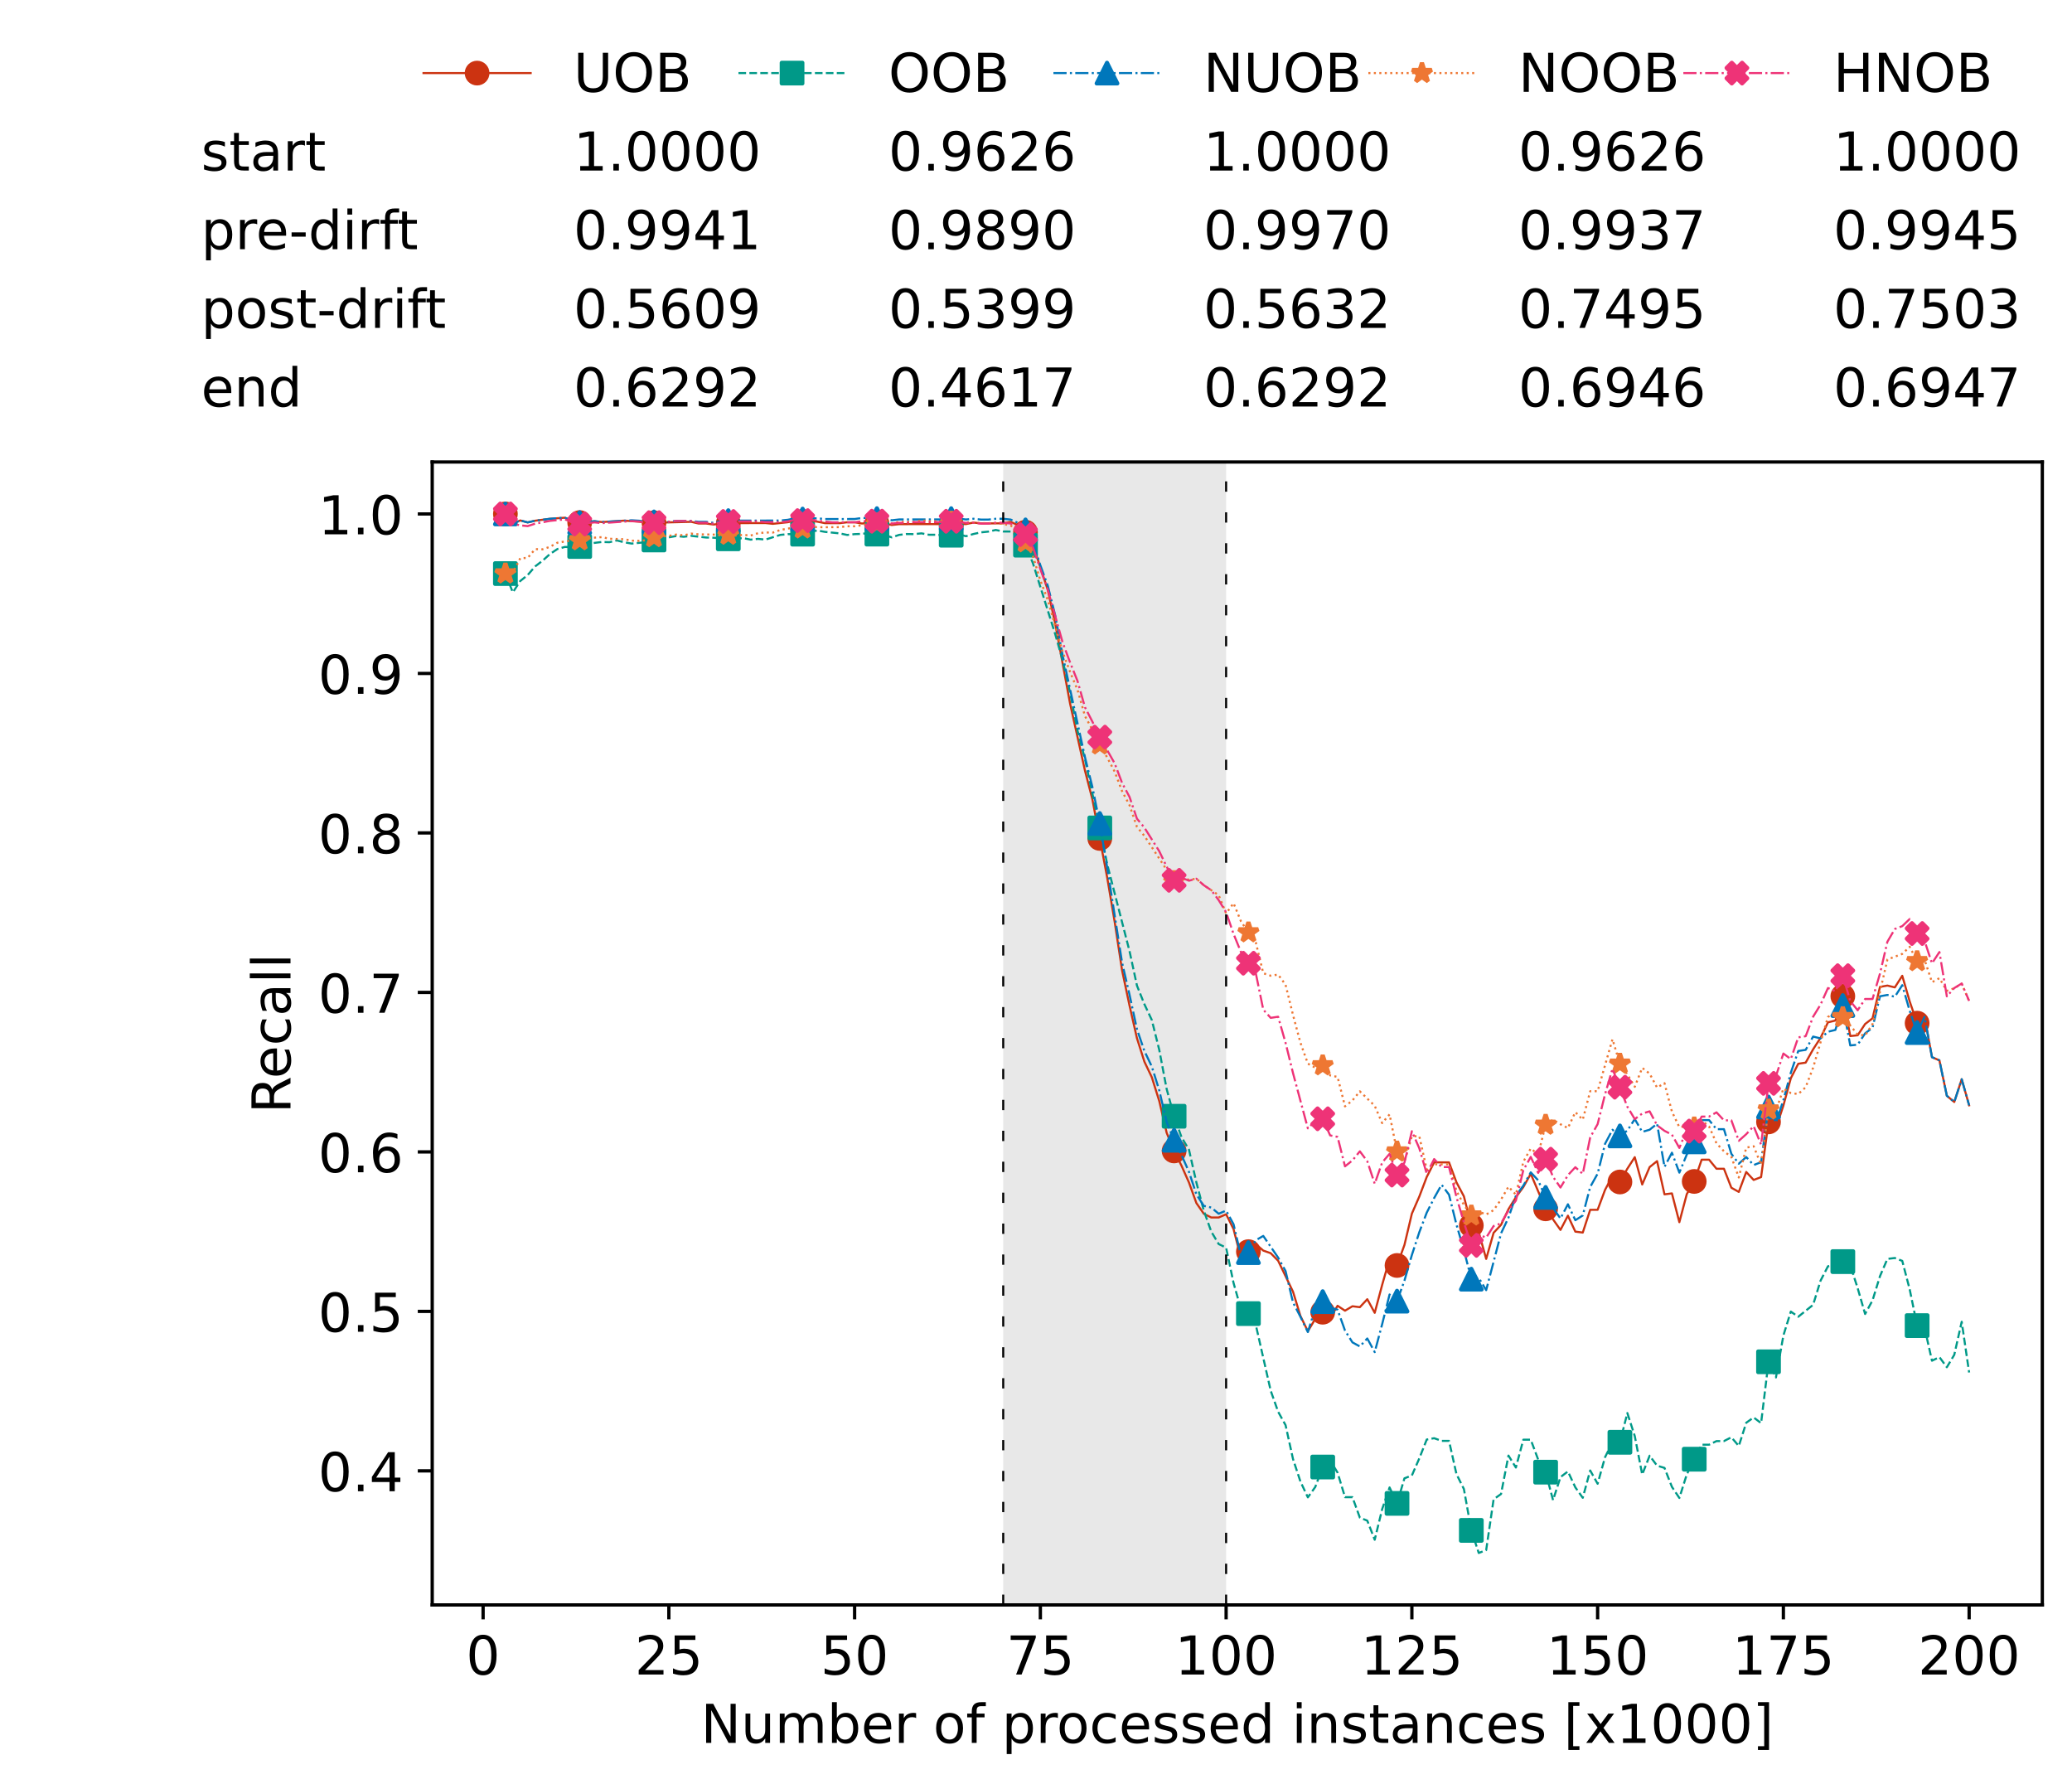 <?xml version="1.0" encoding="utf-8" standalone="no"?>
<!DOCTYPE svg PUBLIC "-//W3C//DTD SVG 1.1//EN"
  "http://www.w3.org/Graphics/SVG/1.1/DTD/svg11.dtd">
<!-- Created with matplotlib (https://matplotlib.org/) -->
<svg height="432.615pt" version="1.1" viewBox="0 0 502.65 432.615" width="502.65pt" xmlns="http://www.w3.org/2000/svg" xmlns:xlink="http://www.w3.org/1999/xlink">
 <defs>
  <style type="text/css">*{stroke-linecap:butt;stroke-linejoin:round;}</style>
 </defs>
 <g id="figure_1">
  <g id="patch_1">
   <path d="M 0 432.615 
L 502.65 432.615 
L 502.65 0 
L 0 0 
z
" style="fill:#ffffff;"/>
  </g>
  <g id="axes_1">
   <g id="patch_2">
    <path d="M 104.85 389.252 
L 495.45 389.252 
L 495.45 112.052 
L 104.85 112.052 
z
" style="fill:#ffffff;"/>
   </g>
   <g id="patch_3">
    <path clip-path="url(#p3a1890d7c8)" d="M 297.446 389.252 
L 297.446 112.052 
L 243.372 112.052 
L 243.372 389.252 
z
" style="fill:#d3d3d3;opacity:0.5;"/>
   </g>
   <g id="matplotlib.axis_1">
    <g id="xtick_1">
     <g id="line2d_1">
      <defs>
       <path d="M 0 0 
L 0 3.5 
" id="mbdbc5ebe22" style="stroke:#000000;stroke-width:0.8;"/>
      </defs>
      <g>
       <use style="stroke:#000000;stroke-width:0.8;" x="117.197" xlink:href="#mbdbc5ebe22" y="389.252"/>
      </g>
     </g>
     <g id="text_1">
      <!-- 0 -->
      <g transform="translate(113.061 406.13)scale(0.13 -0.13)">
       <defs>
        <path d="M 31.781 66.406 
Q 24.172 66.406 20.328 58.906 
Q 16.5 51.422 16.5 36.375 
Q 16.5 21.391 20.328 13.891 
Q 24.172 6.391 31.781 6.391 
Q 39.453 6.391 43.281 13.891 
Q 47.125 21.391 47.125 36.375 
Q 47.125 51.422 43.281 58.906 
Q 39.453 66.406 31.781 66.406 
z
M 31.781 74.219 
Q 44.047 74.219 50.516 64.516 
Q 56.984 54.828 56.984 36.375 
Q 56.984 17.969 50.516 8.266 
Q 44.047 -1.422 31.781 -1.422 
Q 19.531 -1.422 13.062 8.266 
Q 6.594 17.969 6.594 36.375 
Q 6.594 54.828 13.062 64.516 
Q 19.531 74.219 31.781 74.219 
z
" id="DejaVuSans-48"/>
       </defs>
       <use xlink:href="#DejaVuSans-48"/>
      </g>
     </g>
    </g>
    <g id="xtick_2">
     <g id="line2d_2">
      <g>
       <use style="stroke:#000000;stroke-width:0.8;" x="162.259" xlink:href="#mbdbc5ebe22" y="389.252"/>
      </g>
     </g>
     <g id="text_2">
      <!-- 25 -->
      <g transform="translate(153.988 406.13)scale(0.13 -0.13)">
       <defs>
        <path d="M 19.188 8.297 
L 53.609 8.297 
L 53.609 0 
L 7.328 0 
L 7.328 8.297 
Q 12.938 14.109 22.625 23.891 
Q 32.328 33.688 34.812 36.531 
Q 39.547 41.844 41.422 45.531 
Q 43.312 49.219 43.312 52.781 
Q 43.312 58.594 39.234 62.25 
Q 35.156 65.922 28.609 65.922 
Q 23.969 65.922 18.812 64.312 
Q 13.672 62.703 7.812 59.422 
L 7.812 69.391 
Q 13.766 71.781 18.938 73 
Q 24.125 74.219 28.422 74.219 
Q 39.75 74.219 46.484 68.547 
Q 53.219 62.891 53.219 53.422 
Q 53.219 48.922 51.531 44.891 
Q 49.859 40.875 45.406 35.406 
Q 44.188 33.984 37.641 27.219 
Q 31.109 20.453 19.188 8.297 
z
" id="DejaVuSans-50"/>
        <path d="M 10.797 72.906 
L 49.516 72.906 
L 49.516 64.594 
L 19.828 64.594 
L 19.828 46.734 
Q 21.969 47.469 24.109 47.828 
Q 26.266 48.188 28.422 48.188 
Q 40.625 48.188 47.75 41.5 
Q 54.891 34.812 54.891 23.391 
Q 54.891 11.625 47.562 5.094 
Q 40.234 -1.422 26.906 -1.422 
Q 22.312 -1.422 17.547 -0.641 
Q 12.797 0.141 7.719 1.703 
L 7.719 11.625 
Q 12.109 9.234 16.797 8.062 
Q 21.484 6.891 26.703 6.891 
Q 35.156 6.891 40.078 11.328 
Q 45.016 15.766 45.016 23.391 
Q 45.016 31 40.078 35.438 
Q 35.156 39.891 26.703 39.891 
Q 22.75 39.891 18.812 39.016 
Q 14.891 38.141 10.797 36.281 
z
" id="DejaVuSans-53"/>
       </defs>
       <use xlink:href="#DejaVuSans-50"/>
       <use x="63.623" xlink:href="#DejaVuSans-53"/>
      </g>
     </g>
    </g>
    <g id="xtick_3">
     <g id="line2d_3">
      <g>
       <use style="stroke:#000000;stroke-width:0.8;" x="207.322" xlink:href="#mbdbc5ebe22" y="389.252"/>
      </g>
     </g>
     <g id="text_3">
      <!-- 50 -->
      <g transform="translate(199.05 406.13)scale(0.13 -0.13)">
       <use xlink:href="#DejaVuSans-53"/>
       <use x="63.623" xlink:href="#DejaVuSans-48"/>
      </g>
     </g>
    </g>
    <g id="xtick_4">
     <g id="line2d_4">
      <g>
       <use style="stroke:#000000;stroke-width:0.8;" x="252.384" xlink:href="#mbdbc5ebe22" y="389.252"/>
      </g>
     </g>
     <g id="text_4">
      <!-- 75 -->
      <g transform="translate(244.113 406.13)scale(0.13 -0.13)">
       <defs>
        <path d="M 8.203 72.906 
L 55.078 72.906 
L 55.078 68.703 
L 28.609 0 
L 18.312 0 
L 43.219 64.594 
L 8.203 64.594 
z
" id="DejaVuSans-55"/>
       </defs>
       <use xlink:href="#DejaVuSans-55"/>
       <use x="63.623" xlink:href="#DejaVuSans-53"/>
      </g>
     </g>
    </g>
    <g id="xtick_5">
     <g id="line2d_5">
      <g>
       <use style="stroke:#000000;stroke-width:0.8;" x="297.446" xlink:href="#mbdbc5ebe22" y="389.252"/>
      </g>
     </g>
     <g id="text_5">
      <!-- 100 -->
      <g transform="translate(285.039 406.13)scale(0.13 -0.13)">
       <defs>
        <path d="M 12.406 8.297 
L 28.516 8.297 
L 28.516 63.922 
L 10.984 60.406 
L 10.984 69.391 
L 28.422 72.906 
L 38.281 72.906 
L 38.281 8.297 
L 54.391 8.297 
L 54.391 0 
L 12.406 0 
z
" id="DejaVuSans-49"/>
       </defs>
       <use xlink:href="#DejaVuSans-49"/>
       <use x="63.623" xlink:href="#DejaVuSans-48"/>
       <use x="127.246" xlink:href="#DejaVuSans-48"/>
      </g>
     </g>
    </g>
    <g id="xtick_6">
     <g id="line2d_6">
      <g>
       <use style="stroke:#000000;stroke-width:0.8;" x="342.509" xlink:href="#mbdbc5ebe22" y="389.252"/>
      </g>
     </g>
     <g id="text_6">
      <!-- 125 -->
      <g transform="translate(330.102 406.13)scale(0.13 -0.13)">
       <use xlink:href="#DejaVuSans-49"/>
       <use x="63.623" xlink:href="#DejaVuSans-50"/>
       <use x="127.246" xlink:href="#DejaVuSans-53"/>
      </g>
     </g>
    </g>
    <g id="xtick_7">
     <g id="line2d_7">
      <g>
       <use style="stroke:#000000;stroke-width:0.8;" x="387.571" xlink:href="#mbdbc5ebe22" y="389.252"/>
      </g>
     </g>
     <g id="text_7">
      <!-- 150 -->
      <g transform="translate(375.164 406.13)scale(0.13 -0.13)">
       <use xlink:href="#DejaVuSans-49"/>
       <use x="63.623" xlink:href="#DejaVuSans-53"/>
       <use x="127.246" xlink:href="#DejaVuSans-48"/>
      </g>
     </g>
    </g>
    <g id="xtick_8">
     <g id="line2d_8">
      <g>
       <use style="stroke:#000000;stroke-width:0.8;" x="432.633" xlink:href="#mbdbc5ebe22" y="389.252"/>
      </g>
     </g>
     <g id="text_8">
      <!-- 175 -->
      <g transform="translate(420.226 406.13)scale(0.13 -0.13)">
       <use xlink:href="#DejaVuSans-49"/>
       <use x="63.623" xlink:href="#DejaVuSans-55"/>
       <use x="127.246" xlink:href="#DejaVuSans-53"/>
      </g>
     </g>
    </g>
    <g id="xtick_9">
     <g id="line2d_9">
      <g>
       <use style="stroke:#000000;stroke-width:0.8;" x="477.695" xlink:href="#mbdbc5ebe22" y="389.252"/>
      </g>
     </g>
     <g id="text_9">
      <!-- 200 -->
      <g transform="translate(465.289 406.13)scale(0.13 -0.13)">
       <use xlink:href="#DejaVuSans-50"/>
       <use x="63.623" xlink:href="#DejaVuSans-48"/>
       <use x="127.246" xlink:href="#DejaVuSans-48"/>
      </g>
     </g>
    </g>
    <g id="text_10">
     <!-- Number of processed instances [x1000] -->
     <g transform="translate(170.025 422.711)scale(0.13 -0.13)">
      <defs>
       <path d="M 9.812 72.906 
L 23.094 72.906 
L 55.422 11.922 
L 55.422 72.906 
L 64.984 72.906 
L 64.984 0 
L 51.703 0 
L 19.391 60.984 
L 19.391 0 
L 9.812 0 
z
" id="DejaVuSans-78"/>
       <path d="M 8.5 21.578 
L 8.5 54.688 
L 17.484 54.688 
L 17.484 21.922 
Q 17.484 14.156 20.5 10.266 
Q 23.531 6.391 29.594 6.391 
Q 36.859 6.391 41.078 11.031 
Q 45.312 15.672 45.312 23.688 
L 45.312 54.688 
L 54.297 54.688 
L 54.297 0 
L 45.312 0 
L 45.312 8.406 
Q 42.047 3.422 37.719 1 
Q 33.406 -1.422 27.688 -1.422 
Q 18.266 -1.422 13.375 4.438 
Q 8.5 10.297 8.5 21.578 
z
M 31.109 56 
z
" id="DejaVuSans-117"/>
       <path d="M 52 44.188 
Q 55.375 50.25 60.062 53.125 
Q 64.75 56 71.094 56 
Q 79.641 56 84.281 50.016 
Q 88.922 44.047 88.922 33.016 
L 88.922 0 
L 79.891 0 
L 79.891 32.719 
Q 79.891 40.578 77.094 44.375 
Q 74.312 48.188 68.609 48.188 
Q 61.625 48.188 57.562 43.547 
Q 53.516 38.922 53.516 30.906 
L 53.516 0 
L 44.484 0 
L 44.484 32.719 
Q 44.484 40.625 41.703 44.406 
Q 38.922 48.188 33.109 48.188 
Q 26.219 48.188 22.156 43.531 
Q 18.109 38.875 18.109 30.906 
L 18.109 0 
L 9.078 0 
L 9.078 54.688 
L 18.109 54.688 
L 18.109 46.188 
Q 21.188 51.219 25.484 53.609 
Q 29.781 56 35.688 56 
Q 41.656 56 45.828 52.969 
Q 50 49.953 52 44.188 
z
" id="DejaVuSans-109"/>
       <path d="M 48.688 27.297 
Q 48.688 37.203 44.609 42.844 
Q 40.531 48.484 33.406 48.484 
Q 26.266 48.484 22.188 42.844 
Q 18.109 37.203 18.109 27.297 
Q 18.109 17.391 22.188 11.75 
Q 26.266 6.109 33.406 6.109 
Q 40.531 6.109 44.609 11.75 
Q 48.688 17.391 48.688 27.297 
z
M 18.109 46.391 
Q 20.953 51.266 25.266 53.625 
Q 29.594 56 35.594 56 
Q 45.562 56 51.781 48.094 
Q 58.016 40.188 58.016 27.297 
Q 58.016 14.406 51.781 6.484 
Q 45.562 -1.422 35.594 -1.422 
Q 29.594 -1.422 25.266 0.953 
Q 20.953 3.328 18.109 8.203 
L 18.109 0 
L 9.078 0 
L 9.078 75.984 
L 18.109 75.984 
z
" id="DejaVuSans-98"/>
       <path d="M 56.203 29.594 
L 56.203 25.203 
L 14.891 25.203 
Q 15.484 15.922 20.484 11.062 
Q 25.484 6.203 34.422 6.203 
Q 39.594 6.203 44.453 7.469 
Q 49.312 8.734 54.109 11.281 
L 54.109 2.781 
Q 49.266 0.734 44.188 -0.344 
Q 39.109 -1.422 33.891 -1.422 
Q 20.797 -1.422 13.156 6.188 
Q 5.516 13.812 5.516 26.812 
Q 5.516 40.234 12.766 48.109 
Q 20.016 56 32.328 56 
Q 43.359 56 49.781 48.891 
Q 56.203 41.797 56.203 29.594 
z
M 47.219 32.234 
Q 47.125 39.594 43.094 43.984 
Q 39.062 48.391 32.422 48.391 
Q 24.906 48.391 20.391 44.141 
Q 15.875 39.891 15.188 32.172 
z
" id="DejaVuSans-101"/>
       <path d="M 41.109 46.297 
Q 39.594 47.172 37.812 47.578 
Q 36.031 48 33.891 48 
Q 26.266 48 22.188 43.047 
Q 18.109 38.094 18.109 28.812 
L 18.109 0 
L 9.078 0 
L 9.078 54.688 
L 18.109 54.688 
L 18.109 46.188 
Q 20.953 51.172 25.484 53.578 
Q 30.031 56 36.531 56 
Q 37.453 56 38.578 55.875 
Q 39.703 55.766 41.062 55.516 
z
" id="DejaVuSans-114"/>
       <path id="DejaVuSans-32"/>
       <path d="M 30.609 48.391 
Q 23.391 48.391 19.188 42.75 
Q 14.984 37.109 14.984 27.297 
Q 14.984 17.484 19.156 11.844 
Q 23.344 6.203 30.609 6.203 
Q 37.797 6.203 41.984 11.859 
Q 46.188 17.531 46.188 27.297 
Q 46.188 37.016 41.984 42.703 
Q 37.797 48.391 30.609 48.391 
z
M 30.609 56 
Q 42.328 56 49.016 48.375 
Q 55.719 40.766 55.719 27.297 
Q 55.719 13.875 49.016 6.219 
Q 42.328 -1.422 30.609 -1.422 
Q 18.844 -1.422 12.172 6.219 
Q 5.516 13.875 5.516 27.297 
Q 5.516 40.766 12.172 48.375 
Q 18.844 56 30.609 56 
z
" id="DejaVuSans-111"/>
       <path d="M 37.109 75.984 
L 37.109 68.5 
L 28.516 68.5 
Q 23.688 68.5 21.797 66.547 
Q 19.922 64.594 19.922 59.516 
L 19.922 54.688 
L 34.719 54.688 
L 34.719 47.703 
L 19.922 47.703 
L 19.922 0 
L 10.891 0 
L 10.891 47.703 
L 2.297 47.703 
L 2.297 54.688 
L 10.891 54.688 
L 10.891 58.5 
Q 10.891 67.625 15.141 71.797 
Q 19.391 75.984 28.609 75.984 
z
" id="DejaVuSans-102"/>
       <path d="M 18.109 8.203 
L 18.109 -20.797 
L 9.078 -20.797 
L 9.078 54.688 
L 18.109 54.688 
L 18.109 46.391 
Q 20.953 51.266 25.266 53.625 
Q 29.594 56 35.594 56 
Q 45.562 56 51.781 48.094 
Q 58.016 40.188 58.016 27.297 
Q 58.016 14.406 51.781 6.484 
Q 45.562 -1.422 35.594 -1.422 
Q 29.594 -1.422 25.266 0.953 
Q 20.953 3.328 18.109 8.203 
z
M 48.688 27.297 
Q 48.688 37.203 44.609 42.844 
Q 40.531 48.484 33.406 48.484 
Q 26.266 48.484 22.188 42.844 
Q 18.109 37.203 18.109 27.297 
Q 18.109 17.391 22.188 11.75 
Q 26.266 6.109 33.406 6.109 
Q 40.531 6.109 44.609 11.75 
Q 48.688 17.391 48.688 27.297 
z
" id="DejaVuSans-112"/>
       <path d="M 48.781 52.594 
L 48.781 44.188 
Q 44.969 46.297 41.141 47.344 
Q 37.312 48.391 33.406 48.391 
Q 24.656 48.391 19.812 42.844 
Q 14.984 37.312 14.984 27.297 
Q 14.984 17.281 19.812 11.734 
Q 24.656 6.203 33.406 6.203 
Q 37.312 6.203 41.141 7.25 
Q 44.969 8.297 48.781 10.406 
L 48.781 2.094 
Q 45.016 0.344 40.984 -0.531 
Q 36.969 -1.422 32.422 -1.422 
Q 20.062 -1.422 12.781 6.344 
Q 5.516 14.109 5.516 27.297 
Q 5.516 40.672 12.859 48.328 
Q 20.219 56 33.016 56 
Q 37.156 56 41.109 55.141 
Q 45.062 54.297 48.781 52.594 
z
" id="DejaVuSans-99"/>
       <path d="M 44.281 53.078 
L 44.281 44.578 
Q 40.484 46.531 36.375 47.5 
Q 32.281 48.484 27.875 48.484 
Q 21.188 48.484 17.844 46.438 
Q 14.5 44.391 14.5 40.281 
Q 14.5 37.156 16.891 35.375 
Q 19.281 33.594 26.516 31.984 
L 29.594 31.297 
Q 39.156 29.25 43.188 25.516 
Q 47.219 21.781 47.219 15.094 
Q 47.219 7.469 41.188 3.016 
Q 35.156 -1.422 24.609 -1.422 
Q 20.219 -1.422 15.453 -0.562 
Q 10.688 0.297 5.422 2 
L 5.422 11.281 
Q 10.406 8.688 15.234 7.391 
Q 20.062 6.109 24.812 6.109 
Q 31.156 6.109 34.562 8.281 
Q 37.984 10.453 37.984 14.406 
Q 37.984 18.062 35.516 20.016 
Q 33.062 21.969 24.703 23.781 
L 21.578 24.516 
Q 13.234 26.266 9.516 29.906 
Q 5.812 33.547 5.812 39.891 
Q 5.812 47.609 11.281 51.797 
Q 16.75 56 26.812 56 
Q 31.781 56 36.172 55.266 
Q 40.578 54.547 44.281 53.078 
z
" id="DejaVuSans-115"/>
       <path d="M 45.406 46.391 
L 45.406 75.984 
L 54.391 75.984 
L 54.391 0 
L 45.406 0 
L 45.406 8.203 
Q 42.578 3.328 38.25 0.953 
Q 33.938 -1.422 27.875 -1.422 
Q 17.969 -1.422 11.734 6.484 
Q 5.516 14.406 5.516 27.297 
Q 5.516 40.188 11.734 48.094 
Q 17.969 56 27.875 56 
Q 33.938 56 38.25 53.625 
Q 42.578 51.266 45.406 46.391 
z
M 14.797 27.297 
Q 14.797 17.391 18.875 11.75 
Q 22.953 6.109 30.078 6.109 
Q 37.203 6.109 41.297 11.75 
Q 45.406 17.391 45.406 27.297 
Q 45.406 37.203 41.297 42.844 
Q 37.203 48.484 30.078 48.484 
Q 22.953 48.484 18.875 42.844 
Q 14.797 37.203 14.797 27.297 
z
" id="DejaVuSans-100"/>
       <path d="M 9.422 54.688 
L 18.406 54.688 
L 18.406 0 
L 9.422 0 
z
M 9.422 75.984 
L 18.406 75.984 
L 18.406 64.594 
L 9.422 64.594 
z
" id="DejaVuSans-105"/>
       <path d="M 54.891 33.016 
L 54.891 0 
L 45.906 0 
L 45.906 32.719 
Q 45.906 40.484 42.875 44.328 
Q 39.844 48.188 33.797 48.188 
Q 26.516 48.188 22.312 43.547 
Q 18.109 38.922 18.109 30.906 
L 18.109 0 
L 9.078 0 
L 9.078 54.688 
L 18.109 54.688 
L 18.109 46.188 
Q 21.344 51.125 25.703 53.562 
Q 30.078 56 35.797 56 
Q 45.219 56 50.047 50.172 
Q 54.891 44.344 54.891 33.016 
z
" id="DejaVuSans-110"/>
       <path d="M 18.312 70.219 
L 18.312 54.688 
L 36.812 54.688 
L 36.812 47.703 
L 18.312 47.703 
L 18.312 18.016 
Q 18.312 11.328 20.141 9.422 
Q 21.969 7.516 27.594 7.516 
L 36.812 7.516 
L 36.812 0 
L 27.594 0 
Q 17.188 0 13.234 3.875 
Q 9.281 7.766 9.281 18.016 
L 9.281 47.703 
L 2.688 47.703 
L 2.688 54.688 
L 9.281 54.688 
L 9.281 70.219 
z
" id="DejaVuSans-116"/>
       <path d="M 34.281 27.484 
Q 23.391 27.484 19.188 25 
Q 14.984 22.516 14.984 16.5 
Q 14.984 11.719 18.141 8.906 
Q 21.297 6.109 26.703 6.109 
Q 34.188 6.109 38.703 11.406 
Q 43.219 16.703 43.219 25.484 
L 43.219 27.484 
z
M 52.203 31.203 
L 52.203 0 
L 43.219 0 
L 43.219 8.297 
Q 40.141 3.328 35.547 0.953 
Q 30.953 -1.422 24.312 -1.422 
Q 15.922 -1.422 10.953 3.297 
Q 6 8.016 6 15.922 
Q 6 25.141 12.172 29.828 
Q 18.359 34.516 30.609 34.516 
L 43.219 34.516 
L 43.219 35.406 
Q 43.219 41.609 39.141 45 
Q 35.062 48.391 27.688 48.391 
Q 23 48.391 18.547 47.266 
Q 14.109 46.141 10.016 43.891 
L 10.016 52.203 
Q 14.938 54.109 19.578 55.047 
Q 24.219 56 28.609 56 
Q 40.484 56 46.344 49.844 
Q 52.203 43.703 52.203 31.203 
z
" id="DejaVuSans-97"/>
       <path d="M 8.594 75.984 
L 29.297 75.984 
L 29.297 69 
L 17.578 69 
L 17.578 -6.203 
L 29.297 -6.203 
L 29.297 -13.188 
L 8.594 -13.188 
z
" id="DejaVuSans-91"/>
       <path d="M 54.891 54.688 
L 35.109 28.078 
L 55.906 0 
L 45.312 0 
L 29.391 21.484 
L 13.484 0 
L 2.875 0 
L 24.125 28.609 
L 4.688 54.688 
L 15.281 54.688 
L 29.781 35.203 
L 44.281 54.688 
z
" id="DejaVuSans-120"/>
       <path d="M 30.422 75.984 
L 30.422 -13.188 
L 9.719 -13.188 
L 9.719 -6.203 
L 21.391 -6.203 
L 21.391 69 
L 9.719 69 
L 9.719 75.984 
z
" id="DejaVuSans-93"/>
      </defs>
      <use xlink:href="#DejaVuSans-78"/>
      <use x="74.805" xlink:href="#DejaVuSans-117"/>
      <use x="138.184" xlink:href="#DejaVuSans-109"/>
      <use x="235.596" xlink:href="#DejaVuSans-98"/>
      <use x="299.072" xlink:href="#DejaVuSans-101"/>
      <use x="360.596" xlink:href="#DejaVuSans-114"/>
      <use x="401.709" xlink:href="#DejaVuSans-32"/>
      <use x="433.496" xlink:href="#DejaVuSans-111"/>
      <use x="494.678" xlink:href="#DejaVuSans-102"/>
      <use x="529.883" xlink:href="#DejaVuSans-32"/>
      <use x="561.67" xlink:href="#DejaVuSans-112"/>
      <use x="625.146" xlink:href="#DejaVuSans-114"/>
      <use x="664.01" xlink:href="#DejaVuSans-111"/>
      <use x="725.191" xlink:href="#DejaVuSans-99"/>
      <use x="780.172" xlink:href="#DejaVuSans-101"/>
      <use x="841.695" xlink:href="#DejaVuSans-115"/>
      <use x="893.795" xlink:href="#DejaVuSans-115"/>
      <use x="945.895" xlink:href="#DejaVuSans-101"/>
      <use x="1007.418" xlink:href="#DejaVuSans-100"/>
      <use x="1070.895" xlink:href="#DejaVuSans-32"/>
      <use x="1102.682" xlink:href="#DejaVuSans-105"/>
      <use x="1130.465" xlink:href="#DejaVuSans-110"/>
      <use x="1193.844" xlink:href="#DejaVuSans-115"/>
      <use x="1245.943" xlink:href="#DejaVuSans-116"/>
      <use x="1285.152" xlink:href="#DejaVuSans-97"/>
      <use x="1346.432" xlink:href="#DejaVuSans-110"/>
      <use x="1409.811" xlink:href="#DejaVuSans-99"/>
      <use x="1464.791" xlink:href="#DejaVuSans-101"/>
      <use x="1526.314" xlink:href="#DejaVuSans-115"/>
      <use x="1578.414" xlink:href="#DejaVuSans-32"/>
      <use x="1610.201" xlink:href="#DejaVuSans-91"/>
      <use x="1649.215" xlink:href="#DejaVuSans-120"/>
      <use x="1708.395" xlink:href="#DejaVuSans-49"/>
      <use x="1772.018" xlink:href="#DejaVuSans-48"/>
      <use x="1835.641" xlink:href="#DejaVuSans-48"/>
      <use x="1899.264" xlink:href="#DejaVuSans-48"/>
      <use x="1962.887" xlink:href="#DejaVuSans-93"/>
     </g>
    </g>
   </g>
   <g id="matplotlib.axis_2">
    <g id="ytick_1">
     <g id="line2d_10">
      <defs>
       <path d="M 0 0 
L -3.5 0 
" id="m87cac2cb28" style="stroke:#000000;stroke-width:0.8;"/>
      </defs>
      <g>
       <use style="stroke:#000000;stroke-width:0.8;" x="104.85" xlink:href="#m87cac2cb28" y="356.737"/>
      </g>
     </g>
     <g id="text_11">
      <!-- 0.4 -->
      <g transform="translate(77.176 361.676)scale(0.13 -0.13)">
       <defs>
        <path d="M 10.688 12.406 
L 21 12.406 
L 21 0 
L 10.688 0 
z
" id="DejaVuSans-46"/>
        <path d="M 37.797 64.312 
L 12.891 25.391 
L 37.797 25.391 
z
M 35.203 72.906 
L 47.609 72.906 
L 47.609 25.391 
L 58.016 25.391 
L 58.016 17.188 
L 47.609 17.188 
L 47.609 0 
L 37.797 0 
L 37.797 17.188 
L 4.891 17.188 
L 4.891 26.703 
z
" id="DejaVuSans-52"/>
       </defs>
       <use xlink:href="#DejaVuSans-48"/>
       <use x="63.623" xlink:href="#DejaVuSans-46"/>
       <use x="95.41" xlink:href="#DejaVuSans-52"/>
      </g>
     </g>
    </g>
    <g id="ytick_2">
     <g id="line2d_11">
      <g>
       <use style="stroke:#000000;stroke-width:0.8;" x="104.85" xlink:href="#m87cac2cb28" y="318.056"/>
      </g>
     </g>
     <g id="text_12">
      <!-- 0.5 -->
      <g transform="translate(77.176 322.995)scale(0.13 -0.13)">
       <use xlink:href="#DejaVuSans-48"/>
       <use x="63.623" xlink:href="#DejaVuSans-46"/>
       <use x="95.41" xlink:href="#DejaVuSans-53"/>
      </g>
     </g>
    </g>
    <g id="ytick_3">
     <g id="line2d_12">
      <g>
       <use style="stroke:#000000;stroke-width:0.8;" x="104.85" xlink:href="#m87cac2cb28" y="279.375"/>
      </g>
     </g>
     <g id="text_13">
      <!-- 0.6 -->
      <g transform="translate(77.176 284.314)scale(0.13 -0.13)">
       <defs>
        <path d="M 33.016 40.375 
Q 26.375 40.375 22.484 35.828 
Q 18.609 31.297 18.609 23.391 
Q 18.609 15.531 22.484 10.953 
Q 26.375 6.391 33.016 6.391 
Q 39.656 6.391 43.531 10.953 
Q 47.406 15.531 47.406 23.391 
Q 47.406 31.297 43.531 35.828 
Q 39.656 40.375 33.016 40.375 
z
M 52.594 71.297 
L 52.594 62.312 
Q 48.875 64.062 45.094 64.984 
Q 41.312 65.922 37.594 65.922 
Q 27.828 65.922 22.672 59.328 
Q 17.531 52.734 16.797 39.406 
Q 19.672 43.656 24.016 45.922 
Q 28.375 48.188 33.594 48.188 
Q 44.578 48.188 50.953 41.516 
Q 57.328 34.859 57.328 23.391 
Q 57.328 12.156 50.688 5.359 
Q 44.047 -1.422 33.016 -1.422 
Q 20.359 -1.422 13.672 8.266 
Q 6.984 17.969 6.984 36.375 
Q 6.984 53.656 15.188 63.938 
Q 23.391 74.219 37.203 74.219 
Q 40.922 74.219 44.703 73.484 
Q 48.484 72.75 52.594 71.297 
z
" id="DejaVuSans-54"/>
       </defs>
       <use xlink:href="#DejaVuSans-48"/>
       <use x="63.623" xlink:href="#DejaVuSans-46"/>
       <use x="95.41" xlink:href="#DejaVuSans-54"/>
      </g>
     </g>
    </g>
    <g id="ytick_4">
     <g id="line2d_13">
      <g>
       <use style="stroke:#000000;stroke-width:0.8;" x="104.85" xlink:href="#m87cac2cb28" y="240.694"/>
      </g>
     </g>
     <g id="text_14">
      <!-- 0.7 -->
      <g transform="translate(77.176 245.633)scale(0.13 -0.13)">
       <use xlink:href="#DejaVuSans-48"/>
       <use x="63.623" xlink:href="#DejaVuSans-46"/>
       <use x="95.41" xlink:href="#DejaVuSans-55"/>
      </g>
     </g>
    </g>
    <g id="ytick_5">
     <g id="line2d_14">
      <g>
       <use style="stroke:#000000;stroke-width:0.8;" x="104.85" xlink:href="#m87cac2cb28" y="202.013"/>
      </g>
     </g>
     <g id="text_15">
      <!-- 0.8 -->
      <g transform="translate(77.176 206.952)scale(0.13 -0.13)">
       <defs>
        <path d="M 31.781 34.625 
Q 24.75 34.625 20.719 30.859 
Q 16.703 27.094 16.703 20.516 
Q 16.703 13.922 20.719 10.156 
Q 24.75 6.391 31.781 6.391 
Q 38.812 6.391 42.859 10.172 
Q 46.922 13.969 46.922 20.516 
Q 46.922 27.094 42.891 30.859 
Q 38.875 34.625 31.781 34.625 
z
M 21.922 38.812 
Q 15.578 40.375 12.031 44.719 
Q 8.5 49.078 8.5 55.328 
Q 8.5 64.062 14.719 69.141 
Q 20.953 74.219 31.781 74.219 
Q 42.672 74.219 48.875 69.141 
Q 55.078 64.062 55.078 55.328 
Q 55.078 49.078 51.531 44.719 
Q 48 40.375 41.703 38.812 
Q 48.828 37.156 52.797 32.312 
Q 56.781 27.484 56.781 20.516 
Q 56.781 9.906 50.312 4.234 
Q 43.844 -1.422 31.781 -1.422 
Q 19.734 -1.422 13.25 4.234 
Q 6.781 9.906 6.781 20.516 
Q 6.781 27.484 10.781 32.312 
Q 14.797 37.156 21.922 38.812 
z
M 18.312 54.391 
Q 18.312 48.734 21.844 45.562 
Q 25.391 42.391 31.781 42.391 
Q 38.141 42.391 41.719 45.562 
Q 45.312 48.734 45.312 54.391 
Q 45.312 60.062 41.719 63.234 
Q 38.141 66.406 31.781 66.406 
Q 25.391 66.406 21.844 63.234 
Q 18.312 60.062 18.312 54.391 
z
" id="DejaVuSans-56"/>
       </defs>
       <use xlink:href="#DejaVuSans-48"/>
       <use x="63.623" xlink:href="#DejaVuSans-46"/>
       <use x="95.41" xlink:href="#DejaVuSans-56"/>
      </g>
     </g>
    </g>
    <g id="ytick_6">
     <g id="line2d_15">
      <g>
       <use style="stroke:#000000;stroke-width:0.8;" x="104.85" xlink:href="#m87cac2cb28" y="163.333"/>
      </g>
     </g>
     <g id="text_16">
      <!-- 0.9 -->
      <g transform="translate(77.176 168.272)scale(0.13 -0.13)">
       <defs>
        <path d="M 10.984 1.516 
L 10.984 10.5 
Q 14.703 8.734 18.5 7.812 
Q 22.312 6.891 25.984 6.891 
Q 35.75 6.891 40.891 13.453 
Q 46.047 20.016 46.781 33.406 
Q 43.953 29.203 39.594 26.953 
Q 35.25 24.703 29.984 24.703 
Q 19.047 24.703 12.672 31.312 
Q 6.297 37.938 6.297 49.422 
Q 6.297 60.641 12.938 67.422 
Q 19.578 74.219 30.609 74.219 
Q 43.266 74.219 49.922 64.516 
Q 56.594 54.828 56.594 36.375 
Q 56.594 19.141 48.406 8.859 
Q 40.234 -1.422 26.422 -1.422 
Q 22.703 -1.422 18.891 -0.688 
Q 15.094 0.047 10.984 1.516 
z
M 30.609 32.422 
Q 37.25 32.422 41.125 36.953 
Q 45.016 41.5 45.016 49.422 
Q 45.016 57.281 41.125 61.844 
Q 37.25 66.406 30.609 66.406 
Q 23.969 66.406 20.094 61.844 
Q 16.219 57.281 16.219 49.422 
Q 16.219 41.5 20.094 36.953 
Q 23.969 32.422 30.609 32.422 
z
" id="DejaVuSans-57"/>
       </defs>
       <use xlink:href="#DejaVuSans-48"/>
       <use x="63.623" xlink:href="#DejaVuSans-46"/>
       <use x="95.41" xlink:href="#DejaVuSans-57"/>
      </g>
     </g>
    </g>
    <g id="ytick_7">
     <g id="line2d_16">
      <g>
       <use style="stroke:#000000;stroke-width:0.8;" x="104.85" xlink:href="#m87cac2cb28" y="124.652"/>
      </g>
     </g>
     <g id="text_17">
      <!-- 1.0 -->
      <g transform="translate(77.176 129.591)scale(0.13 -0.13)">
       <use xlink:href="#DejaVuSans-49"/>
       <use x="63.623" xlink:href="#DejaVuSans-46"/>
       <use x="95.41" xlink:href="#DejaVuSans-48"/>
      </g>
     </g>
    </g>
    <g id="text_18">
     <!-- Recall -->
     <g transform="translate(70.472 270.044)rotate(-90)scale(0.13 -0.13)">
      <defs>
       <path d="M 44.391 34.188 
Q 47.562 33.109 50.562 29.594 
Q 53.562 26.078 56.594 19.922 
L 66.609 0 
L 56 0 
L 46.688 18.703 
Q 43.062 26.031 39.672 28.422 
Q 36.281 30.812 30.422 30.812 
L 19.672 30.812 
L 19.672 0 
L 9.812 0 
L 9.812 72.906 
L 32.078 72.906 
Q 44.578 72.906 50.734 67.672 
Q 56.891 62.453 56.891 51.906 
Q 56.891 45.016 53.688 40.469 
Q 50.484 35.938 44.391 34.188 
z
M 19.672 64.797 
L 19.672 38.922 
L 32.078 38.922 
Q 39.203 38.922 42.844 42.219 
Q 46.484 45.516 46.484 51.906 
Q 46.484 58.297 42.844 61.547 
Q 39.203 64.797 32.078 64.797 
z
" id="DejaVuSans-82"/>
       <path d="M 9.422 75.984 
L 18.406 75.984 
L 18.406 0 
L 9.422 0 
z
" id="DejaVuSans-108"/>
      </defs>
      <use xlink:href="#DejaVuSans-82"/>
      <use x="64.982" xlink:href="#DejaVuSans-101"/>
      <use x="126.506" xlink:href="#DejaVuSans-99"/>
      <use x="181.486" xlink:href="#DejaVuSans-97"/>
      <use x="242.766" xlink:href="#DejaVuSans-108"/>
      <use x="270.549" xlink:href="#DejaVuSans-108"/>
     </g>
    </g>
   </g>
   <g id="line2d_17"/>
   <g id="line2d_18"/>
   <g id="line2d_19"/>
   <g id="line2d_20"/>
   <g id="line2d_21"/>
   <g id="line2d_22">
    <path clip-path="url(#p3a1890d7c8)" d="M 122.605 124.652 
L 124.407 127.01 
L 126.21 126.224 
L 128.012 126.702 
L 129.815 126.292 
L 133.419 125.824 
L 137.024 125.563 
L 138.827 126.295 
L 140.629 126.742 
L 144.234 126.42 
L 146.037 126.619 
L 151.444 126.272 
L 158.654 126.787 
L 167.667 126.56 
L 169.469 126.967 
L 171.272 126.967 
L 173.074 127.215 
L 176.679 126.88 
L 185.692 126.857 
L 187.494 127.044 
L 191.099 126.658 
L 192.902 126.286 
L 194.704 126.481 
L 196.507 126.299 
L 198.309 126.526 
L 200.112 126.884 
L 203.717 126.884 
L 205.519 126.671 
L 207.322 126.671 
L 209.124 126.97 
L 210.927 126.771 
L 212.729 126.93 
L 214.532 126.93 
L 216.334 127.329 
L 218.137 127.125 
L 234.359 127.1 
L 236.162 126.742 
L 237.964 126.941 
L 243.372 126.93 
L 245.174 126.573 
L 246.976 127.379 
L 248.779 129.077 
L 250.581 132.13 
L 254.186 143.093 
L 255.989 151.248 
L 259.594 170.655 
L 263.199 186.88 
L 265.001 193.864 
L 268.606 212.903 
L 270.409 223.574 
L 272.211 235.375 
L 274.014 243.897 
L 275.816 251.809 
L 277.619 257.488 
L 279.421 261.272 
L 281.224 267.033 
L 283.026 274.76 
L 284.829 279.143 
L 286.631 282.738 
L 288.434 286.805 
L 290.236 291.795 
L 292.039 294.384 
L 293.841 295.283 
L 295.644 295.283 
L 297.446 294.509 
L 299.249 298.1 
L 301.051 305.182 
L 302.854 303.57 
L 304.656 301.756 
L 306.459 303.31 
L 308.261 303.942 
L 310.064 305.769 
L 313.669 313.271 
L 315.471 319.157 
L 317.274 322.876 
L 319.076 319.87 
L 320.879 318.258 
L 322.681 319.668 
L 324.484 316.697 
L 326.286 317.888 
L 328.089 316.813 
L 329.891 317.034 
L 331.694 315.1 
L 333.496 318.406 
L 335.299 311.637 
L 337.101 305.307 
L 338.904 306.919 
L 340.706 301.946 
L 342.509 294.348 
L 344.311 290.204 
L 346.114 285.456 
L 347.916 281.911 
L 351.521 281.911 
L 353.324 286.746 
L 355.126 290.146 
L 356.928 297.213 
L 358.731 298.825 
L 360.533 305.33 
L 362.336 299 
L 364.138 297.066 
L 365.941 293.267 
L 367.743 290.366 
L 369.546 287.91 
L 371.348 284.687 
L 374.953 293.183 
L 378.558 298.298 
L 380.361 294.845 
L 382.163 298.713 
L 383.966 298.943 
L 385.768 293.417 
L 387.571 293.417 
L 389.373 288.582 
L 391.176 285.181 
L 392.978 286.669 
L 394.781 283.446 
L 396.583 280.652 
L 398.386 287.279 
L 400.188 283.06 
L 401.991 281.609 
L 403.793 289.668 
L 405.596 289.437 
L 407.398 296.421 
L 409.201 289.608 
L 411.003 286.538 
L 412.806 281.264 
L 414.608 281.264 
L 416.411 283.461 
L 418.213 283.461 
L 420.016 288.066 
L 421.818 289.079 
L 423.621 284.244 
L 425.423 286.178 
L 427.226 285.488 
L 429.028 272.098 
L 430.831 273.615 
L 432.633 268.145 
L 434.436 261.518 
L 436.238 258.001 
L 438.041 257.725 
L 439.843 254.502 
L 441.646 251.718 
L 443.448 247.957 
L 445.251 247.518 
L 447.053 241.608 
L 448.856 251.278 
L 450.658 251.092 
L 452.461 248.357 
L 454.263 246.976 
L 456.066 239.357 
L 457.868 239.035 
L 459.671 239.474 
L 461.473 236.661 
L 463.276 242.878 
L 465.078 248.152 
L 466.881 246.635 
L 468.683 256.403 
L 470.485 257.172 
L 472.288 265.768 
L 474.09 267.275 
L 475.893 261.749 
L 477.695 268.079 
L 477.695 268.079 
" style="fill:none;stroke:#cc3311;stroke-linecap:square;stroke-width:0.5;"/>
    <defs>
     <path d="M 0 2.5 
C 0.663 2.5 1.299 2.237 1.768 1.768 
C 2.237 1.299 2.5 0.663 2.5 0 
C 2.5 -0.663 2.237 -1.299 1.768 -1.768 
C 1.299 -2.237 0.663 -2.5 0 -2.5 
C -0.663 -2.5 -1.299 -2.237 -1.768 -1.768 
C -2.237 -1.299 -2.5 -0.663 -2.5 0 
C -2.5 0.663 -2.237 1.299 -1.768 1.768 
C -1.299 2.237 -0.663 2.5 0 2.5 
z
" id="m27595fd657" style="stroke:#cc3311;"/>
    </defs>
    <g clip-path="url(#p3a1890d7c8)">
     <use style="fill:#cc3311;stroke:#cc3311;" x="122.605" xlink:href="#m27595fd657" y="124.652"/>
     <use style="fill:#cc3311;stroke:#cc3311;" x="140.629" xlink:href="#m27595fd657" y="126.742"/>
     <use style="fill:#cc3311;stroke:#cc3311;" x="158.654" xlink:href="#m27595fd657" y="126.787"/>
     <use style="fill:#cc3311;stroke:#cc3311;" x="176.679" xlink:href="#m27595fd657" y="126.88"/>
     <use style="fill:#cc3311;stroke:#cc3311;" x="194.704" xlink:href="#m27595fd657" y="126.481"/>
     <use style="fill:#cc3311;stroke:#cc3311;" x="212.729" xlink:href="#m27595fd657" y="126.93"/>
     <use style="fill:#cc3311;stroke:#cc3311;" x="230.754" xlink:href="#m27595fd657" y="127.12"/>
     <use style="fill:#cc3311;stroke:#cc3311;" x="248.779" xlink:href="#m27595fd657" y="129.077"/>
     <use style="fill:#cc3311;stroke:#cc3311;" x="266.804" xlink:href="#m27595fd657" y="203.352"/>
     <use style="fill:#cc3311;stroke:#cc3311;" x="284.829" xlink:href="#m27595fd657" y="279.143"/>
     <use style="fill:#cc3311;stroke:#cc3311;" x="302.854" xlink:href="#m27595fd657" y="303.57"/>
     <use style="fill:#cc3311;stroke:#cc3311;" x="320.879" xlink:href="#m27595fd657" y="318.258"/>
     <use style="fill:#cc3311;stroke:#cc3311;" x="338.904" xlink:href="#m27595fd657" y="306.919"/>
     <use style="fill:#cc3311;stroke:#cc3311;" x="356.928" xlink:href="#m27595fd657" y="297.213"/>
     <use style="fill:#cc3311;stroke:#cc3311;" x="374.953" xlink:href="#m27595fd657" y="293.183"/>
     <use style="fill:#cc3311;stroke:#cc3311;" x="392.978" xlink:href="#m27595fd657" y="286.669"/>
     <use style="fill:#cc3311;stroke:#cc3311;" x="411.003" xlink:href="#m27595fd657" y="286.538"/>
     <use style="fill:#cc3311;stroke:#cc3311;" x="429.028" xlink:href="#m27595fd657" y="272.098"/>
     <use style="fill:#cc3311;stroke:#cc3311;" x="447.053" xlink:href="#m27595fd657" y="241.608"/>
     <use style="fill:#cc3311;stroke:#cc3311;" x="465.078" xlink:href="#m27595fd657" y="248.152"/>
    </g>
   </g>
   <g id="line2d_23"/>
   <g id="line2d_24"/>
   <g id="line2d_25"/>
   <g id="line2d_26"/>
   <g id="line2d_27">
    <path clip-path="url(#p3a1890d7c8)" d="M 122.605 139.112 
L 124.407 143.675 
L 126.21 140.915 
L 128.012 139.463 
L 129.815 137.38 
L 131.617 135.991 
L 133.419 134.371 
L 135.222 133.156 
L 137.024 132.654 
L 138.827 132.677 
L 140.629 132.544 
L 142.432 131.886 
L 146.037 131.443 
L 147.839 131.501 
L 149.642 131.073 
L 151.444 131.53 
L 153.247 131.834 
L 156.852 131.482 
L 160.457 130.516 
L 162.259 130.321 
L 164.062 130.002 
L 165.864 130.185 
L 167.667 129.965 
L 171.272 130.364 
L 173.074 130.413 
L 176.679 130.683 
L 178.482 130.683 
L 180.284 130.497 
L 182.087 130.88 
L 183.889 130.697 
L 185.692 130.868 
L 189.297 129.729 
L 191.099 129.548 
L 194.704 129.555 
L 196.507 129.003 
L 198.309 128.66 
L 200.112 128.994 
L 203.717 129.366 
L 205.519 129.742 
L 207.322 129.547 
L 209.124 129.481 
L 210.927 129.222 
L 212.729 129.541 
L 214.532 129.734 
L 216.334 130.332 
L 218.137 129.722 
L 219.939 129.522 
L 221.742 129.544 
L 223.544 129.357 
L 225.347 129.696 
L 227.149 129.696 
L 228.952 129.82 
L 230.754 129.807 
L 232.557 129.63 
L 234.359 130.046 
L 236.162 129.509 
L 237.964 129.116 
L 239.767 128.933 
L 241.569 128.536 
L 243.372 128.904 
L 245.174 128.911 
L 246.976 129.861 
L 248.779 132.226 
L 250.581 136.613 
L 255.989 153.817 
L 257.791 160.158 
L 259.594 168.015 
L 261.396 177.213 
L 263.199 184.121 
L 266.804 200.802 
L 268.606 209.636 
L 272.211 223.685 
L 274.014 230.691 
L 275.816 239.042 
L 277.619 243.548 
L 279.421 247.384 
L 281.224 254.633 
L 283.026 264.152 
L 284.829 270.728 
L 286.631 275.817 
L 288.434 278.835 
L 290.236 286.8 
L 292.039 293.635 
L 293.841 298.705 
L 295.644 301.727 
L 297.446 302.603 
L 299.249 311.168 
L 301.051 317.518 
L 302.854 318.592 
L 304.656 321.362 
L 308.261 337.289 
L 310.064 342.392 
L 311.866 345.644 
L 313.669 353.849 
L 315.471 359.315 
L 317.274 363.159 
L 319.076 360.639 
L 320.879 355.804 
L 322.681 354.193 
L 324.484 357.163 
L 326.286 363.114 
L 328.089 363.114 
L 329.891 368.088 
L 331.694 368.813 
L 333.496 373.441 
L 335.299 366.027 
L 337.101 360.753 
L 338.904 364.621 
L 340.706 358.542 
L 342.509 357.852 
L 344.311 353.707 
L 346.114 349.136 
L 347.916 348.814 
L 349.719 349.458 
L 351.521 349.458 
L 353.324 357.517 
L 355.126 361.13 
L 356.928 371.172 
L 358.731 376.652 
L 360.533 375.949 
L 362.336 363.641 
L 364.138 362.352 
L 365.941 353.027 
L 367.743 355.928 
L 369.546 349.174 
L 371.348 349.174 
L 373.151 354.009 
L 374.953 357.048 
L 376.756 363.83 
L 378.558 358.251 
L 380.361 356.87 
L 382.163 360.738 
L 383.966 363.27 
L 385.768 356.639 
L 387.571 359.863 
L 389.373 353.416 
L 391.176 349.803 
L 392.978 349.803 
L 394.781 342.711 
L 396.583 348.299 
L 398.386 357.631 
L 400.188 353.059 
L 401.991 355.477 
L 403.793 356.014 
L 405.596 360.619 
L 407.398 363.305 
L 409.201 357.591 
L 412.806 350.391 
L 414.608 350.391 
L 416.411 349.512 
L 418.213 349.512 
L 420.016 348.591 
L 421.818 350.709 
L 423.621 345.068 
L 425.423 343.779 
L 427.226 345.16 
L 429.028 330.283 
L 430.831 334.075 
L 432.633 323.916 
L 434.436 318.101 
L 436.238 319.357 
L 439.843 316.471 
L 441.646 310.61 
L 443.448 307.118 
L 445.251 306.788 
L 447.053 305.983 
L 448.856 306.862 
L 450.658 312.441 
L 452.461 318.692 
L 454.263 315.377 
L 456.066 309.516 
L 457.868 305.325 
L 459.671 305.106 
L 461.473 305.809 
L 463.276 312.716 
L 465.078 321.507 
L 466.881 322.013 
L 468.683 330.023 
L 470.485 329.144 
L 472.288 331.599 
L 474.09 328.585 
L 475.893 320.573 
L 477.695 332.88 
L 477.695 332.88 
" style="fill:none;stroke:#009988;stroke-dasharray:1.85,0.8;stroke-dashoffset:0;stroke-width:0.5;"/>
    <defs>
     <path d="M -2.5 2.5 
L 2.5 2.5 
L 2.5 -2.5 
L -2.5 -2.5 
z
" id="m41a9360e32" style="stroke:#009988;stroke-linejoin:miter;"/>
    </defs>
    <g clip-path="url(#p3a1890d7c8)">
     <use style="fill:#009988;stroke:#009988;stroke-linejoin:miter;" x="122.605" xlink:href="#m41a9360e32" y="139.112"/>
     <use style="fill:#009988;stroke:#009988;stroke-linejoin:miter;" x="140.629" xlink:href="#m41a9360e32" y="132.544"/>
     <use style="fill:#009988;stroke:#009988;stroke-linejoin:miter;" x="158.654" xlink:href="#m41a9360e32" y="130.965"/>
     <use style="fill:#009988;stroke:#009988;stroke-linejoin:miter;" x="176.679" xlink:href="#m41a9360e32" y="130.683"/>
     <use style="fill:#009988;stroke:#009988;stroke-linejoin:miter;" x="194.704" xlink:href="#m41a9360e32" y="129.555"/>
     <use style="fill:#009988;stroke:#009988;stroke-linejoin:miter;" x="212.729" xlink:href="#m41a9360e32" y="129.541"/>
     <use style="fill:#009988;stroke:#009988;stroke-linejoin:miter;" x="230.754" xlink:href="#m41a9360e32" y="129.807"/>
     <use style="fill:#009988;stroke:#009988;stroke-linejoin:miter;" x="248.779" xlink:href="#m41a9360e32" y="132.226"/>
     <use style="fill:#009988;stroke:#009988;stroke-linejoin:miter;" x="266.804" xlink:href="#m41a9360e32" y="200.802"/>
     <use style="fill:#009988;stroke:#009988;stroke-linejoin:miter;" x="284.829" xlink:href="#m41a9360e32" y="270.728"/>
     <use style="fill:#009988;stroke:#009988;stroke-linejoin:miter;" x="302.854" xlink:href="#m41a9360e32" y="318.592"/>
     <use style="fill:#009988;stroke:#009988;stroke-linejoin:miter;" x="320.879" xlink:href="#m41a9360e32" y="355.804"/>
     <use style="fill:#009988;stroke:#009988;stroke-linejoin:miter;" x="338.904" xlink:href="#m41a9360e32" y="364.621"/>
     <use style="fill:#009988;stroke:#009988;stroke-linejoin:miter;" x="356.928" xlink:href="#m41a9360e32" y="371.172"/>
     <use style="fill:#009988;stroke:#009988;stroke-linejoin:miter;" x="374.953" xlink:href="#m41a9360e32" y="357.048"/>
     <use style="fill:#009988;stroke:#009988;stroke-linejoin:miter;" x="392.978" xlink:href="#m41a9360e32" y="349.803"/>
     <use style="fill:#009988;stroke:#009988;stroke-linejoin:miter;" x="411.003" xlink:href="#m41a9360e32" y="353.907"/>
     <use style="fill:#009988;stroke:#009988;stroke-linejoin:miter;" x="429.028" xlink:href="#m41a9360e32" y="330.283"/>
     <use style="fill:#009988;stroke:#009988;stroke-linejoin:miter;" x="447.053" xlink:href="#m41a9360e32" y="305.983"/>
     <use style="fill:#009988;stroke:#009988;stroke-linejoin:miter;" x="465.078" xlink:href="#m41a9360e32" y="321.507"/>
    </g>
   </g>
   <g id="line2d_28"/>
   <g id="line2d_29"/>
   <g id="line2d_30"/>
   <g id="line2d_31"/>
   <g id="line2d_32">
    <path clip-path="url(#p3a1890d7c8)" d="M 122.605 124.652 
L 124.407 127.01 
L 126.21 126.224 
L 128.012 126.702 
L 129.815 126.292 
L 133.419 125.824 
L 137.024 125.563 
L 138.827 126.295 
L 140.629 126.742 
L 144.234 126.42 
L 146.037 126.619 
L 153.247 126.182 
L 155.049 126.291 
L 156.852 126.581 
L 162.259 126.528 
L 164.062 126.354 
L 167.667 126.354 
L 169.469 126.557 
L 171.272 126.557 
L 173.074 126.805 
L 174.877 126.394 
L 176.679 126.272 
L 189.297 126.248 
L 191.099 126.067 
L 192.902 125.695 
L 194.704 125.89 
L 196.507 125.708 
L 198.309 125.708 
L 200.112 125.887 
L 207.322 125.877 
L 209.124 125.629 
L 210.927 125.629 
L 212.729 125.788 
L 214.532 125.788 
L 216.334 126.187 
L 218.137 125.983 
L 228.952 125.983 
L 230.754 125.788 
L 232.557 125.788 
L 234.359 125.996 
L 236.162 125.817 
L 237.964 126.016 
L 239.767 126.016 
L 241.569 125.823 
L 243.372 125.823 
L 245.174 126.012 
L 246.976 126.818 
L 248.779 128.516 
L 250.581 131.57 
L 252.384 137.108 
L 254.186 142.061 
L 255.989 149.284 
L 257.791 158.954 
L 263.199 183.615 
L 265.001 190.868 
L 266.804 199.732 
L 268.606 210.477 
L 272.211 233.502 
L 274.014 241.266 
L 275.816 249.618 
L 277.619 254.893 
L 279.421 258.677 
L 281.224 264.438 
L 283.026 272.165 
L 284.829 276.548 
L 286.631 280.143 
L 288.434 284.21 
L 290.236 289.672 
L 292.039 292.476 
L 293.841 292.863 
L 295.644 294.374 
L 297.446 293.6 
L 299.249 296.915 
L 301.051 304.607 
L 302.854 303.802 
L 304.656 300.793 
L 306.459 299.757 
L 310.064 305.012 
L 311.866 308.265 
L 313.669 315.883 
L 315.471 319.352 
L 317.274 323.071 
L 319.076 317.302 
L 320.879 315.69 
L 322.681 317.1 
L 324.484 317.646 
L 326.286 322.704 
L 328.089 325.57 
L 329.891 326.564 
L 331.694 324.63 
L 333.496 327.936 
L 335.299 321.167 
L 337.101 313.958 
L 338.904 315.57 
L 340.706 310.597 
L 342.509 304.38 
L 344.311 298.854 
L 346.114 294.107 
L 347.916 290.561 
L 349.719 287.338 
L 351.521 289.756 
L 353.324 297.008 
L 355.126 303.172 
L 356.928 310.238 
L 358.731 309.916 
L 360.533 312.905 
L 364.138 299.132 
L 365.941 295.333 
L 367.743 290.015 
L 369.546 287.559 
L 371.348 284.335 
L 373.151 286.269 
L 374.953 290.414 
L 378.558 295.529 
L 380.361 292.075 
L 382.163 295.943 
L 383.966 294.792 
L 385.768 287.885 
L 387.571 284.662 
L 389.373 277.409 
L 391.176 274.008 
L 392.978 275.496 
L 394.781 274.207 
L 396.583 271.413 
L 398.386 274.524 
L 400.188 273.996 
L 401.991 272.546 
L 403.793 283.022 
L 405.596 279.568 
L 407.398 284.403 
L 409.201 280.008 
L 411.003 276.938 
L 412.806 271.663 
L 414.608 271.663 
L 416.411 273.861 
L 418.213 273.861 
L 420.016 279.847 
L 421.818 282.242 
L 423.621 280.63 
L 425.423 282.564 
L 427.226 281.873 
L 429.028 268.484 
L 430.831 272.276 
L 432.633 266.806 
L 434.436 260.179 
L 436.238 254.904 
L 438.041 254.628 
L 439.843 251.405 
L 441.646 251.844 
L 443.448 250.233 
L 445.251 249.793 
L 447.053 243.883 
L 448.856 253.554 
L 450.658 253.368 
L 452.461 250.633 
L 454.263 249.251 
L 456.066 241.632 
L 457.868 241.31 
L 459.671 241.749 
L 461.473 238.936 
L 463.276 245.153 
L 465.078 250.428 
L 466.881 246.635 
L 468.683 256.403 
L 470.485 257.172 
L 472.288 265.768 
L 474.09 267.275 
L 475.893 261.749 
L 477.695 268.079 
L 477.695 268.079 
" style="fill:none;stroke:#0077bb;stroke-dasharray:3.2,0.8,0.5,0.8;stroke-dashoffset:0;stroke-width:0.5;"/>
    <defs>
     <path d="M 0 -2.5 
L -2.5 2.5 
L 2.5 2.5 
z
" id="m0bbcef5c57" style="stroke:#0077bb;stroke-linejoin:miter;"/>
    </defs>
    <g clip-path="url(#p3a1890d7c8)">
     <use style="fill:#0077bb;stroke:#0077bb;stroke-linejoin:miter;" x="122.605" xlink:href="#m0bbcef5c57" y="124.652"/>
     <use style="fill:#0077bb;stroke:#0077bb;stroke-linejoin:miter;" x="140.629" xlink:href="#m0bbcef5c57" y="126.742"/>
     <use style="fill:#0077bb;stroke:#0077bb;stroke-linejoin:miter;" x="158.654" xlink:href="#m0bbcef5c57" y="126.581"/>
     <use style="fill:#0077bb;stroke:#0077bb;stroke-linejoin:miter;" x="176.679" xlink:href="#m0bbcef5c57" y="126.272"/>
     <use style="fill:#0077bb;stroke:#0077bb;stroke-linejoin:miter;" x="194.704" xlink:href="#m0bbcef5c57" y="125.89"/>
     <use style="fill:#0077bb;stroke:#0077bb;stroke-linejoin:miter;" x="212.729" xlink:href="#m0bbcef5c57" y="125.788"/>
     <use style="fill:#0077bb;stroke:#0077bb;stroke-linejoin:miter;" x="230.754" xlink:href="#m0bbcef5c57" y="125.788"/>
     <use style="fill:#0077bb;stroke:#0077bb;stroke-linejoin:miter;" x="248.779" xlink:href="#m0bbcef5c57" y="128.516"/>
     <use style="fill:#0077bb;stroke:#0077bb;stroke-linejoin:miter;" x="266.804" xlink:href="#m0bbcef5c57" y="199.732"/>
     <use style="fill:#0077bb;stroke:#0077bb;stroke-linejoin:miter;" x="284.829" xlink:href="#m0bbcef5c57" y="276.548"/>
     <use style="fill:#0077bb;stroke:#0077bb;stroke-linejoin:miter;" x="302.854" xlink:href="#m0bbcef5c57" y="303.802"/>
     <use style="fill:#0077bb;stroke:#0077bb;stroke-linejoin:miter;" x="320.879" xlink:href="#m0bbcef5c57" y="315.69"/>
     <use style="fill:#0077bb;stroke:#0077bb;stroke-linejoin:miter;" x="338.904" xlink:href="#m0bbcef5c57" y="315.57"/>
     <use style="fill:#0077bb;stroke:#0077bb;stroke-linejoin:miter;" x="356.928" xlink:href="#m0bbcef5c57" y="310.238"/>
     <use style="fill:#0077bb;stroke:#0077bb;stroke-linejoin:miter;" x="374.953" xlink:href="#m0bbcef5c57" y="290.414"/>
     <use style="fill:#0077bb;stroke:#0077bb;stroke-linejoin:miter;" x="392.978" xlink:href="#m0bbcef5c57" y="275.496"/>
     <use style="fill:#0077bb;stroke:#0077bb;stroke-linejoin:miter;" x="411.003" xlink:href="#m0bbcef5c57" y="276.938"/>
     <use style="fill:#0077bb;stroke:#0077bb;stroke-linejoin:miter;" x="429.028" xlink:href="#m0bbcef5c57" y="268.484"/>
     <use style="fill:#0077bb;stroke:#0077bb;stroke-linejoin:miter;" x="447.053" xlink:href="#m0bbcef5c57" y="243.883"/>
     <use style="fill:#0077bb;stroke:#0077bb;stroke-linejoin:miter;" x="465.078" xlink:href="#m0bbcef5c57" y="250.428"/>
    </g>
   </g>
   <g id="line2d_33"/>
   <g id="line2d_34"/>
   <g id="line2d_35"/>
   <g id="line2d_36"/>
   <g id="line2d_37">
    <path clip-path="url(#p3a1890d7c8)" d="M 122.605 139.112 
L 124.407 138.958 
L 126.21 135.383 
L 128.012 135.314 
L 129.815 133.181 
L 131.617 133.225 
L 133.419 132.621 
L 135.222 131.625 
L 138.827 131.041 
L 140.629 131.056 
L 142.432 130.522 
L 146.037 130.274 
L 147.839 130.665 
L 151.444 130.785 
L 153.247 131.13 
L 155.049 131.17 
L 156.852 131.03 
L 158.654 130.307 
L 162.259 129.968 
L 164.062 129.649 
L 165.864 129.85 
L 167.667 129.411 
L 169.469 129.6 
L 173.074 129.649 
L 174.877 129.842 
L 176.679 129.72 
L 178.482 129.902 
L 180.284 129.716 
L 182.087 129.896 
L 183.889 129.322 
L 185.692 129.144 
L 187.494 129.165 
L 189.297 128.548 
L 191.099 128.186 
L 192.902 128 
L 194.704 128.196 
L 196.507 127.648 
L 198.309 127.876 
L 203.717 127.847 
L 205.519 127.633 
L 207.322 127.633 
L 209.124 127.385 
L 210.927 126.987 
L 212.729 126.963 
L 214.532 126.781 
L 216.334 126.98 
L 218.137 126.573 
L 221.742 126.595 
L 223.544 126.22 
L 225.347 126.389 
L 227.149 126.389 
L 228.952 126.553 
L 230.754 126.54 
L 232.557 126.723 
L 236.162 126.697 
L 237.964 126.898 
L 241.569 126.887 
L 243.372 127.072 
L 245.174 127.451 
L 246.976 128.901 
L 248.779 131.555 
L 250.581 134.864 
L 252.384 140.792 
L 254.186 145.509 
L 257.791 158.141 
L 259.594 162.976 
L 261.396 167.311 
L 263.199 173.665 
L 265.001 176.993 
L 266.804 180.572 
L 268.606 183.732 
L 270.409 187.15 
L 272.211 191.895 
L 274.014 195.288 
L 275.816 200.563 
L 277.619 202.725 
L 284.829 213.716 
L 286.631 212.825 
L 288.434 213.366 
L 290.236 213.112 
L 292.039 214.7 
L 295.644 217.111 
L 297.446 221.534 
L 299.249 219.047 
L 301.051 223.467 
L 302.854 226.153 
L 304.656 228.613 
L 306.459 236.038 
L 308.261 236.647 
L 310.064 236.371 
L 311.866 238.832 
L 313.669 246.158 
L 315.471 252.885 
L 317.274 257.969 
L 319.076 258.944 
L 320.879 258.406 
L 322.681 260.824 
L 324.484 261.188 
L 326.286 268.329 
L 328.089 266.896 
L 329.891 264.686 
L 333.496 268.196 
L 335.299 272.387 
L 337.101 270.277 
L 338.904 279.303 
L 340.706 281.789 
L 342.509 275.573 
L 344.311 275.573 
L 346.114 283.66 
L 347.916 282.371 
L 351.521 282.371 
L 353.324 288.818 
L 355.126 292.218 
L 356.928 294.822 
L 358.731 293.855 
L 360.533 294.558 
L 362.336 293.503 
L 364.138 290.925 
L 365.941 287.816 
L 367.743 289.75 
L 369.546 281.769 
L 371.348 278.545 
L 373.151 279.996 
L 374.953 272.812 
L 376.756 271.556 
L 378.558 272.672 
L 380.361 273.593 
L 382.163 269.725 
L 383.966 271.567 
L 385.768 264.66 
L 387.571 264.66 
L 391.176 252.049 
L 392.978 258 
L 394.781 260.579 
L 396.583 263.587 
L 398.386 258.989 
L 400.188 260.396 
L 401.991 263.78 
L 403.793 262.706 
L 405.596 269.613 
L 407.398 273.374 
L 409.201 273.154 
L 411.003 273.461 
L 412.806 271.703 
L 414.608 273.19 
L 416.411 277.293 
L 418.213 279.227 
L 420.016 280.608 
L 421.818 285.582 
L 423.621 278.329 
L 425.423 278.007 
L 427.226 282.496 
L 429.028 269.107 
L 430.831 269.486 
L 432.633 264.016 
L 434.436 265.098 
L 436.238 265.349 
L 438.041 263.691 
L 439.843 258.964 
L 443.448 246.632 
L 445.251 245.643 
L 447.053 246.717 
L 448.856 248.695 
L 450.658 250.927 
L 452.461 251.122 
L 454.263 248.359 
L 457.868 232.711 
L 461.473 231.349 
L 463.276 229.622 
L 465.078 233.138 
L 466.881 232.759 
L 468.683 238.229 
L 470.485 237.24 
L 472.288 240.31 
L 474.09 239.682 
L 475.893 238.577 
L 477.695 242.796 
L 477.695 242.796 
" style="fill:none;stroke:#ee7733;stroke-dasharray:0.5,0.825;stroke-dashoffset:0;stroke-width:0.5;"/>
    <defs>
     <path d="M 0 -2.5 
L -0.561 -0.773 
L -2.378 -0.773 
L -0.908 0.295 
L -1.469 2.023 
L -0 0.955 
L 1.469 2.023 
L 0.908 0.295 
L 2.378 -0.773 
L 0.561 -0.773 
z
" id="m27baf3360e" style="stroke:#ee7733;stroke-linejoin:bevel;"/>
    </defs>
    <g clip-path="url(#p3a1890d7c8)">
     <use style="fill:#ee7733;stroke:#ee7733;stroke-linejoin:bevel;" x="122.605" xlink:href="#m27baf3360e" y="139.112"/>
     <use style="fill:#ee7733;stroke:#ee7733;stroke-linejoin:bevel;" x="140.629" xlink:href="#m27baf3360e" y="131.056"/>
     <use style="fill:#ee7733;stroke:#ee7733;stroke-linejoin:bevel;" x="158.654" xlink:href="#m27baf3360e" y="130.307"/>
     <use style="fill:#ee7733;stroke:#ee7733;stroke-linejoin:bevel;" x="176.679" xlink:href="#m27baf3360e" y="129.72"/>
     <use style="fill:#ee7733;stroke:#ee7733;stroke-linejoin:bevel;" x="194.704" xlink:href="#m27baf3360e" y="128.196"/>
     <use style="fill:#ee7733;stroke:#ee7733;stroke-linejoin:bevel;" x="212.729" xlink:href="#m27baf3360e" y="126.963"/>
     <use style="fill:#ee7733;stroke:#ee7733;stroke-linejoin:bevel;" x="230.754" xlink:href="#m27baf3360e" y="126.54"/>
     <use style="fill:#ee7733;stroke:#ee7733;stroke-linejoin:bevel;" x="248.779" xlink:href="#m27baf3360e" y="131.555"/>
     <use style="fill:#ee7733;stroke:#ee7733;stroke-linejoin:bevel;" x="266.804" xlink:href="#m27baf3360e" y="180.572"/>
     <use style="fill:#ee7733;stroke:#ee7733;stroke-linejoin:bevel;" x="284.829" xlink:href="#m27baf3360e" y="213.716"/>
     <use style="fill:#ee7733;stroke:#ee7733;stroke-linejoin:bevel;" x="302.854" xlink:href="#m27baf3360e" y="226.153"/>
     <use style="fill:#ee7733;stroke:#ee7733;stroke-linejoin:bevel;" x="320.879" xlink:href="#m27baf3360e" y="258.406"/>
     <use style="fill:#ee7733;stroke:#ee7733;stroke-linejoin:bevel;" x="338.904" xlink:href="#m27baf3360e" y="279.303"/>
     <use style="fill:#ee7733;stroke:#ee7733;stroke-linejoin:bevel;" x="356.928" xlink:href="#m27baf3360e" y="294.822"/>
     <use style="fill:#ee7733;stroke:#ee7733;stroke-linejoin:bevel;" x="374.953" xlink:href="#m27baf3360e" y="272.812"/>
     <use style="fill:#ee7733;stroke:#ee7733;stroke-linejoin:bevel;" x="392.978" xlink:href="#m27baf3360e" y="258"/>
     <use style="fill:#ee7733;stroke:#ee7733;stroke-linejoin:bevel;" x="411.003" xlink:href="#m27baf3360e" y="273.461"/>
     <use style="fill:#ee7733;stroke:#ee7733;stroke-linejoin:bevel;" x="429.028" xlink:href="#m27baf3360e" y="269.107"/>
     <use style="fill:#ee7733;stroke:#ee7733;stroke-linejoin:bevel;" x="447.053" xlink:href="#m27baf3360e" y="246.717"/>
     <use style="fill:#ee7733;stroke:#ee7733;stroke-linejoin:bevel;" x="465.078" xlink:href="#m27baf3360e" y="233.138"/>
    </g>
   </g>
   <g id="line2d_38"/>
   <g id="line2d_39"/>
   <g id="line2d_40"/>
   <g id="line2d_41"/>
   <g id="line2d_42">
    <path clip-path="url(#p3a1890d7c8)" d="M 122.605 124.652 
L 124.407 127.01 
L 126.21 127.418 
L 128.012 127.598 
L 129.815 127.009 
L 133.419 126.335 
L 137.024 125.961 
L 138.827 126.653 
L 140.629 127.067 
L 144.234 126.696 
L 146.037 126.875 
L 153.247 126.381 
L 155.049 126.48 
L 156.852 126.761 
L 160.457 126.707 
L 164.062 126.354 
L 167.667 126.354 
L 169.469 126.761 
L 171.272 126.761 
L 173.074 127.009 
L 174.877 126.597 
L 176.679 126.475 
L 183.889 126.451 
L 185.692 126.623 
L 189.297 126.623 
L 191.099 126.442 
L 192.902 126.07 
L 194.704 126.265 
L 196.507 126.083 
L 201.914 126.687 
L 207.322 126.666 
L 209.124 126.418 
L 214.532 126.395 
L 216.334 126.993 
L 218.137 126.79 
L 219.939 126.79 
L 221.742 126.619 
L 228.952 126.619 
L 230.754 126.423 
L 234.359 126.794 
L 236.162 126.788 
L 237.964 126.989 
L 239.767 126.989 
L 241.569 126.785 
L 243.372 126.785 
L 245.174 126.974 
L 246.976 127.78 
L 248.779 129.661 
L 250.581 132.714 
L 252.384 138.052 
L 254.186 143.005 
L 257.791 155.831 
L 259.594 160.666 
L 261.396 165.17 
L 263.199 171.525 
L 265.001 175.017 
L 266.804 178.777 
L 270.409 185.148 
L 272.211 189.892 
L 274.014 193.286 
L 275.816 198.561 
L 277.619 200.722 
L 281.224 206.451 
L 283.026 210.196 
L 284.829 213.505 
L 286.631 212.869 
L 288.434 213.602 
L 290.236 213.112 
L 292.039 214.7 
L 293.841 215.903 
L 295.644 218.32 
L 297.446 221.255 
L 299.249 226.504 
L 301.051 230.924 
L 302.854 233.611 
L 304.656 236.07 
L 306.459 244.877 
L 308.261 246.867 
L 310.064 246.591 
L 311.866 252.921 
L 313.669 260.247 
L 317.274 273.668 
L 319.076 271.881 
L 320.879 271.343 
L 322.681 275.373 
L 324.484 275.736 
L 326.286 282.878 
L 328.089 281.445 
L 329.891 279.235 
L 331.694 281.652 
L 333.496 287.107 
L 335.299 281.95 
L 337.101 279.84 
L 338.904 284.997 
L 340.706 281.958 
L 342.509 274.36 
L 344.311 278.504 
L 346.114 284.658 
L 347.916 281.112 
L 349.719 283.046 
L 351.521 283.046 
L 353.324 290.299 
L 355.126 296.463 
L 356.928 302.042 
L 358.731 299.463 
L 360.533 300.166 
L 362.336 297.353 
L 364.138 296.708 
L 365.941 293.6 
L 367.743 291.182 
L 369.546 283.815 
L 371.348 280.591 
L 373.151 284.459 
L 374.953 281.144 
L 376.756 285.414 
L 378.558 288.017 
L 380.361 285.024 
L 382.163 283.09 
L 383.966 284.702 
L 385.768 275.86 
L 387.571 272.637 
L 389.373 265.384 
L 391.176 259.221 
L 394.781 268.412 
L 396.583 271.42 
L 398.386 270.068 
L 400.188 269.54 
L 401.991 272.925 
L 403.793 274.268 
L 405.596 275.189 
L 407.398 278.412 
L 409.201 274.017 
L 411.003 274.324 
L 412.806 270.807 
L 414.608 270.807 
L 416.411 269.782 
L 418.213 271.716 
L 420.016 271.716 
L 421.818 276.689 
L 423.621 275.077 
L 425.423 273.143 
L 427.226 277.633 
L 429.028 262.756 
L 430.831 260.986 
L 432.633 255.516 
L 434.436 256.869 
L 436.238 251.594 
L 438.041 251.318 
L 439.843 246.59 
L 441.646 243.66 
L 443.448 239.63 
L 445.251 240.4 
L 447.053 236.639 
L 448.856 242.793 
L 450.658 245.024 
L 452.461 242.289 
L 454.263 242.289 
L 456.066 236.136 
L 457.868 228.399 
L 459.671 225.322 
L 461.473 224.619 
L 463.276 222.892 
L 465.078 226.409 
L 466.881 228.179 
L 468.683 233.649 
L 470.485 230.901 
L 472.288 241.646 
L 474.09 239.637 
L 475.893 238.531 
L 477.695 242.751 
L 477.695 242.751 
" style="fill:none;stroke:#ee3377;stroke-dasharray:3.2,0.8,0.5,0.8;stroke-dashoffset:0;stroke-width:0.5;"/>
    <defs>
     <path d="M -1.25 2.5 
L 0 1.25 
L 1.25 2.5 
L 2.5 1.25 
L 1.25 0 
L 2.5 -1.25 
L 1.25 -2.5 
L 0 -1.25 
L -1.25 -2.5 
L -2.5 -1.25 
L -1.25 0 
L -2.5 1.25 
z
" id="m059c703486" style="stroke:#ee3377;stroke-linejoin:miter;"/>
    </defs>
    <g clip-path="url(#p3a1890d7c8)">
     <use style="fill:#ee3377;stroke:#ee3377;stroke-linejoin:miter;" x="122.605" xlink:href="#m059c703486" y="124.652"/>
     <use style="fill:#ee3377;stroke:#ee3377;stroke-linejoin:miter;" x="140.629" xlink:href="#m059c703486" y="127.067"/>
     <use style="fill:#ee3377;stroke:#ee3377;stroke-linejoin:miter;" x="158.654" xlink:href="#m059c703486" y="126.761"/>
     <use style="fill:#ee3377;stroke:#ee3377;stroke-linejoin:miter;" x="176.679" xlink:href="#m059c703486" y="126.475"/>
     <use style="fill:#ee3377;stroke:#ee3377;stroke-linejoin:miter;" x="194.704" xlink:href="#m059c703486" y="126.265"/>
     <use style="fill:#ee3377;stroke:#ee3377;stroke-linejoin:miter;" x="212.729" xlink:href="#m059c703486" y="126.395"/>
     <use style="fill:#ee3377;stroke:#ee3377;stroke-linejoin:miter;" x="230.754" xlink:href="#m059c703486" y="126.423"/>
     <use style="fill:#ee3377;stroke:#ee3377;stroke-linejoin:miter;" x="248.779" xlink:href="#m059c703486" y="129.661"/>
     <use style="fill:#ee3377;stroke:#ee3377;stroke-linejoin:miter;" x="266.804" xlink:href="#m059c703486" y="178.777"/>
     <use style="fill:#ee3377;stroke:#ee3377;stroke-linejoin:miter;" x="284.829" xlink:href="#m059c703486" y="213.505"/>
     <use style="fill:#ee3377;stroke:#ee3377;stroke-linejoin:miter;" x="302.854" xlink:href="#m059c703486" y="233.611"/>
     <use style="fill:#ee3377;stroke:#ee3377;stroke-linejoin:miter;" x="320.879" xlink:href="#m059c703486" y="271.343"/>
     <use style="fill:#ee3377;stroke:#ee3377;stroke-linejoin:miter;" x="338.904" xlink:href="#m059c703486" y="284.997"/>
     <use style="fill:#ee3377;stroke:#ee3377;stroke-linejoin:miter;" x="356.928" xlink:href="#m059c703486" y="302.042"/>
     <use style="fill:#ee3377;stroke:#ee3377;stroke-linejoin:miter;" x="374.953" xlink:href="#m059c703486" y="281.144"/>
     <use style="fill:#ee3377;stroke:#ee3377;stroke-linejoin:miter;" x="392.978" xlink:href="#m059c703486" y="263.684"/>
     <use style="fill:#ee3377;stroke:#ee3377;stroke-linejoin:miter;" x="411.003" xlink:href="#m059c703486" y="274.324"/>
     <use style="fill:#ee3377;stroke:#ee3377;stroke-linejoin:miter;" x="429.028" xlink:href="#m059c703486" y="262.756"/>
     <use style="fill:#ee3377;stroke:#ee3377;stroke-linejoin:miter;" x="447.053" xlink:href="#m059c703486" y="236.639"/>
     <use style="fill:#ee3377;stroke:#ee3377;stroke-linejoin:miter;" x="465.078" xlink:href="#m059c703486" y="226.409"/>
    </g>
   </g>
   <g id="line2d_43"/>
   <g id="line2d_44"/>
   <g id="line2d_45"/>
   <g id="line2d_46"/>
   <g id="line2d_47">
    <path clip-path="url(#p3a1890d7c8)" d="M 243.372 389.252 
L 243.372 112.052 
" style="fill:none;stroke:#000000;stroke-dasharray:2.5,5;stroke-dashoffset:0;stroke-width:0.5;"/>
   </g>
   <g id="line2d_48">
    <path clip-path="url(#p3a1890d7c8)" d="M 297.446 389.252 
L 297.446 112.052 
" style="fill:none;stroke:#000000;stroke-dasharray:2.5,5;stroke-dashoffset:0;stroke-width:0.5;"/>
   </g>
   <g id="patch_4">
    <path d="M 104.85 389.252 
L 104.85 112.052 
" style="fill:none;stroke:#000000;stroke-linecap:square;stroke-linejoin:miter;stroke-width:0.8;"/>
   </g>
   <g id="patch_5">
    <path d="M 495.45 389.252 
L 495.45 112.052 
" style="fill:none;stroke:#000000;stroke-linecap:square;stroke-linejoin:miter;stroke-width:0.8;"/>
   </g>
   <g id="patch_6">
    <path d="M 104.85 389.252 
L 495.45 389.252 
" style="fill:none;stroke:#000000;stroke-linecap:square;stroke-linejoin:miter;stroke-width:0.8;"/>
   </g>
   <g id="patch_7">
    <path d="M 104.85 112.052 
L 495.45 112.052 
" style="fill:none;stroke:#000000;stroke-linecap:square;stroke-linejoin:miter;stroke-width:0.8;"/>
   </g>
   <g id="legend_1">
    <g id="line2d_49"/>
    <g id="line2d_50"/>
    <g id="text_19">
     <!--   -->
     <g transform="translate(48.8 22.278)scale(0.13 -0.13)">
      <use xlink:href="#DejaVuSans-32"/>
     </g>
    </g>
    <g id="line2d_51"/>
    <g id="line2d_52"/>
    <g id="text_20">
     <!-- start -->
     <g transform="translate(48.8 41.36)scale(0.13 -0.13)">
      <use xlink:href="#DejaVuSans-115"/>
      <use x="52.1" xlink:href="#DejaVuSans-116"/>
      <use x="91.309" xlink:href="#DejaVuSans-97"/>
      <use x="152.588" xlink:href="#DejaVuSans-114"/>
      <use x="193.701" xlink:href="#DejaVuSans-116"/>
     </g>
    </g>
    <g id="line2d_53"/>
    <g id="line2d_54"/>
    <g id="text_21">
     <!-- pre-dirft -->
     <g transform="translate(48.8 60.441)scale(0.13 -0.13)">
      <defs>
       <path d="M 4.891 31.391 
L 31.203 31.391 
L 31.203 23.391 
L 4.891 23.391 
z
" id="DejaVuSans-45"/>
      </defs>
      <use xlink:href="#DejaVuSans-112"/>
      <use x="63.477" xlink:href="#DejaVuSans-114"/>
      <use x="102.34" xlink:href="#DejaVuSans-101"/>
      <use x="163.863" xlink:href="#DejaVuSans-45"/>
      <use x="199.947" xlink:href="#DejaVuSans-100"/>
      <use x="263.424" xlink:href="#DejaVuSans-105"/>
      <use x="291.207" xlink:href="#DejaVuSans-114"/>
      <use x="332.32" xlink:href="#DejaVuSans-102"/>
      <use x="365.775" xlink:href="#DejaVuSans-116"/>
     </g>
    </g>
    <g id="line2d_55"/>
    <g id="line2d_56"/>
    <g id="text_22">
     <!-- post-drift -->
     <g transform="translate(48.8 79.523)scale(0.13 -0.13)">
      <use xlink:href="#DejaVuSans-112"/>
      <use x="63.477" xlink:href="#DejaVuSans-111"/>
      <use x="124.658" xlink:href="#DejaVuSans-115"/>
      <use x="176.758" xlink:href="#DejaVuSans-116"/>
      <use x="215.967" xlink:href="#DejaVuSans-45"/>
      <use x="252.051" xlink:href="#DejaVuSans-100"/>
      <use x="315.527" xlink:href="#DejaVuSans-114"/>
      <use x="356.641" xlink:href="#DejaVuSans-105"/>
      <use x="384.424" xlink:href="#DejaVuSans-102"/>
      <use x="417.879" xlink:href="#DejaVuSans-116"/>
     </g>
    </g>
    <g id="line2d_57"/>
    <g id="line2d_58"/>
    <g id="text_23">
     <!-- end -->
     <g transform="translate(48.8 98.604)scale(0.13 -0.13)">
      <use xlink:href="#DejaVuSans-101"/>
      <use x="61.523" xlink:href="#DejaVuSans-110"/>
      <use x="124.902" xlink:href="#DejaVuSans-100"/>
     </g>
    </g>
    <g id="line2d_59">
     <path d="M 102.738 17.728 
L 128.738 17.728 
" style="fill:none;stroke:#cc3311;stroke-linecap:square;stroke-width:0.5;"/>
    </g>
    <g id="line2d_60">
     <g>
      <use style="fill:#cc3311;stroke:#cc3311;" x="115.738" xlink:href="#m27595fd657" y="17.728"/>
     </g>
    </g>
    <g id="text_24">
     <!-- UOB -->
     <g transform="translate(139.138 22.278)scale(0.13 -0.13)">
      <defs>
       <path d="M 8.688 72.906 
L 18.609 72.906 
L 18.609 28.609 
Q 18.609 16.891 22.844 11.734 
Q 27.094 6.594 36.625 6.594 
Q 46.094 6.594 50.344 11.734 
Q 54.594 16.891 54.594 28.609 
L 54.594 72.906 
L 64.5 72.906 
L 64.5 27.391 
Q 64.5 13.141 57.438 5.859 
Q 50.391 -1.422 36.625 -1.422 
Q 22.797 -1.422 15.734 5.859 
Q 8.688 13.141 8.688 27.391 
z
" id="DejaVuSans-85"/>
       <path d="M 39.406 66.219 
Q 28.656 66.219 22.328 58.203 
Q 16.016 50.203 16.016 36.375 
Q 16.016 22.609 22.328 14.594 
Q 28.656 6.594 39.406 6.594 
Q 50.141 6.594 56.422 14.594 
Q 62.703 22.609 62.703 36.375 
Q 62.703 50.203 56.422 58.203 
Q 50.141 66.219 39.406 66.219 
z
M 39.406 74.219 
Q 54.734 74.219 63.906 63.938 
Q 73.094 53.656 73.094 36.375 
Q 73.094 19.141 63.906 8.859 
Q 54.734 -1.422 39.406 -1.422 
Q 24.031 -1.422 14.812 8.828 
Q 5.609 19.094 5.609 36.375 
Q 5.609 53.656 14.812 63.938 
Q 24.031 74.219 39.406 74.219 
z
" id="DejaVuSans-79"/>
       <path d="M 19.672 34.812 
L 19.672 8.109 
L 35.5 8.109 
Q 43.453 8.109 47.281 11.406 
Q 51.125 14.703 51.125 21.484 
Q 51.125 28.328 47.281 31.562 
Q 43.453 34.812 35.5 34.812 
z
M 19.672 64.797 
L 19.672 42.828 
L 34.281 42.828 
Q 41.5 42.828 45.031 45.531 
Q 48.578 48.25 48.578 53.812 
Q 48.578 59.328 45.031 62.062 
Q 41.5 64.797 34.281 64.797 
z
M 9.812 72.906 
L 35.016 72.906 
Q 46.297 72.906 52.391 68.219 
Q 58.5 63.531 58.5 54.891 
Q 58.5 48.188 55.375 44.234 
Q 52.25 40.281 46.188 39.312 
Q 53.469 37.75 57.5 32.781 
Q 61.531 27.828 61.531 20.406 
Q 61.531 10.641 54.891 5.312 
Q 48.25 0 35.984 0 
L 9.812 0 
z
" id="DejaVuSans-66"/>
      </defs>
      <use xlink:href="#DejaVuSans-85"/>
      <use x="73.193" xlink:href="#DejaVuSans-79"/>
      <use x="151.904" xlink:href="#DejaVuSans-66"/>
     </g>
    </g>
    <g id="line2d_61"/>
    <g id="line2d_62"/>
    <g id="text_25">
     <!-- 1.0000 -->
     <g transform="translate(139.138 41.36)scale(0.13 -0.13)">
      <use xlink:href="#DejaVuSans-49"/>
      <use x="63.623" xlink:href="#DejaVuSans-46"/>
      <use x="95.41" xlink:href="#DejaVuSans-48"/>
      <use x="159.033" xlink:href="#DejaVuSans-48"/>
      <use x="222.656" xlink:href="#DejaVuSans-48"/>
      <use x="286.279" xlink:href="#DejaVuSans-48"/>
     </g>
    </g>
    <g id="line2d_63"/>
    <g id="line2d_64"/>
    <g id="text_26">
     <!-- 0.9941 -->
     <g transform="translate(139.138 60.441)scale(0.13 -0.13)">
      <use xlink:href="#DejaVuSans-48"/>
      <use x="63.623" xlink:href="#DejaVuSans-46"/>
      <use x="95.41" xlink:href="#DejaVuSans-57"/>
      <use x="159.033" xlink:href="#DejaVuSans-57"/>
      <use x="222.656" xlink:href="#DejaVuSans-52"/>
      <use x="286.279" xlink:href="#DejaVuSans-49"/>
     </g>
    </g>
    <g id="line2d_65"/>
    <g id="line2d_66"/>
    <g id="text_27">
     <!-- 0.5609 -->
     <g transform="translate(139.138 79.523)scale(0.13 -0.13)">
      <use xlink:href="#DejaVuSans-48"/>
      <use x="63.623" xlink:href="#DejaVuSans-46"/>
      <use x="95.41" xlink:href="#DejaVuSans-53"/>
      <use x="159.033" xlink:href="#DejaVuSans-54"/>
      <use x="222.656" xlink:href="#DejaVuSans-48"/>
      <use x="286.279" xlink:href="#DejaVuSans-57"/>
     </g>
    </g>
    <g id="line2d_67"/>
    <g id="line2d_68"/>
    <g id="text_28">
     <!-- 0.6292 -->
     <g transform="translate(139.138 98.604)scale(0.13 -0.13)">
      <use xlink:href="#DejaVuSans-48"/>
      <use x="63.623" xlink:href="#DejaVuSans-46"/>
      <use x="95.41" xlink:href="#DejaVuSans-54"/>
      <use x="159.033" xlink:href="#DejaVuSans-50"/>
      <use x="222.656" xlink:href="#DejaVuSans-57"/>
      <use x="286.279" xlink:href="#DejaVuSans-50"/>
     </g>
    </g>
    <g id="line2d_69">
     <path d="M 179.144 17.728 
L 205.144 17.728 
" style="fill:none;stroke:#009988;stroke-dasharray:1.85,0.8;stroke-dashoffset:0;stroke-width:0.5;"/>
    </g>
    <g id="line2d_70">
     <g>
      <use style="fill:#009988;stroke:#009988;stroke-linejoin:miter;" x="192.144" xlink:href="#m41a9360e32" y="17.728"/>
     </g>
    </g>
    <g id="text_29">
     <!-- OOB -->
     <g transform="translate(215.544 22.278)scale(0.13 -0.13)">
      <use xlink:href="#DejaVuSans-79"/>
      <use x="78.711" xlink:href="#DejaVuSans-79"/>
      <use x="157.422" xlink:href="#DejaVuSans-66"/>
     </g>
    </g>
    <g id="line2d_71"/>
    <g id="line2d_72"/>
    <g id="text_30">
     <!-- 0.9626 -->
     <g transform="translate(215.544 41.36)scale(0.13 -0.13)">
      <use xlink:href="#DejaVuSans-48"/>
      <use x="63.623" xlink:href="#DejaVuSans-46"/>
      <use x="95.41" xlink:href="#DejaVuSans-57"/>
      <use x="159.033" xlink:href="#DejaVuSans-54"/>
      <use x="222.656" xlink:href="#DejaVuSans-50"/>
      <use x="286.279" xlink:href="#DejaVuSans-54"/>
     </g>
    </g>
    <g id="line2d_73"/>
    <g id="line2d_74"/>
    <g id="text_31">
     <!-- 0.9890 -->
     <g transform="translate(215.544 60.441)scale(0.13 -0.13)">
      <use xlink:href="#DejaVuSans-48"/>
      <use x="63.623" xlink:href="#DejaVuSans-46"/>
      <use x="95.41" xlink:href="#DejaVuSans-57"/>
      <use x="159.033" xlink:href="#DejaVuSans-56"/>
      <use x="222.656" xlink:href="#DejaVuSans-57"/>
      <use x="286.279" xlink:href="#DejaVuSans-48"/>
     </g>
    </g>
    <g id="line2d_75"/>
    <g id="line2d_76"/>
    <g id="text_32">
     <!-- 0.5399 -->
     <g transform="translate(215.544 79.523)scale(0.13 -0.13)">
      <defs>
       <path d="M 40.578 39.312 
Q 47.656 37.797 51.625 33 
Q 55.609 28.219 55.609 21.188 
Q 55.609 10.406 48.188 4.484 
Q 40.766 -1.422 27.094 -1.422 
Q 22.516 -1.422 17.656 -0.516 
Q 12.797 0.391 7.625 2.203 
L 7.625 11.719 
Q 11.719 9.328 16.594 8.109 
Q 21.484 6.891 26.812 6.891 
Q 36.078 6.891 40.938 10.547 
Q 45.797 14.203 45.797 21.188 
Q 45.797 27.641 41.281 31.266 
Q 36.766 34.906 28.719 34.906 
L 20.219 34.906 
L 20.219 43.016 
L 29.109 43.016 
Q 36.375 43.016 40.234 45.922 
Q 44.094 48.828 44.094 54.297 
Q 44.094 59.906 40.109 62.906 
Q 36.141 65.922 28.719 65.922 
Q 24.656 65.922 20.016 65.031 
Q 15.375 64.156 9.812 62.312 
L 9.812 71.094 
Q 15.438 72.656 20.344 73.438 
Q 25.25 74.219 29.594 74.219 
Q 40.828 74.219 47.359 69.109 
Q 53.906 64.016 53.906 55.328 
Q 53.906 49.266 50.438 45.094 
Q 46.969 40.922 40.578 39.312 
z
" id="DejaVuSans-51"/>
      </defs>
      <use xlink:href="#DejaVuSans-48"/>
      <use x="63.623" xlink:href="#DejaVuSans-46"/>
      <use x="95.41" xlink:href="#DejaVuSans-53"/>
      <use x="159.033" xlink:href="#DejaVuSans-51"/>
      <use x="222.656" xlink:href="#DejaVuSans-57"/>
      <use x="286.279" xlink:href="#DejaVuSans-57"/>
     </g>
    </g>
    <g id="line2d_77"/>
    <g id="line2d_78"/>
    <g id="text_33">
     <!-- 0.4617 -->
     <g transform="translate(215.544 98.604)scale(0.13 -0.13)">
      <use xlink:href="#DejaVuSans-48"/>
      <use x="63.623" xlink:href="#DejaVuSans-46"/>
      <use x="95.41" xlink:href="#DejaVuSans-52"/>
      <use x="159.033" xlink:href="#DejaVuSans-54"/>
      <use x="222.656" xlink:href="#DejaVuSans-49"/>
      <use x="286.279" xlink:href="#DejaVuSans-55"/>
     </g>
    </g>
    <g id="line2d_79">
     <path d="M 255.55 17.728 
L 281.55 17.728 
" style="fill:none;stroke:#0077bb;stroke-dasharray:3.2,0.8,0.5,0.8;stroke-dashoffset:0;stroke-width:0.5;"/>
    </g>
    <g id="line2d_80">
     <g>
      <use style="fill:#0077bb;stroke:#0077bb;stroke-linejoin:miter;" x="268.55" xlink:href="#m0bbcef5c57" y="17.728"/>
     </g>
    </g>
    <g id="text_34">
     <!-- NUOB -->
     <g transform="translate(291.95 22.278)scale(0.13 -0.13)">
      <use xlink:href="#DejaVuSans-78"/>
      <use x="74.805" xlink:href="#DejaVuSans-85"/>
      <use x="147.998" xlink:href="#DejaVuSans-79"/>
      <use x="226.709" xlink:href="#DejaVuSans-66"/>
     </g>
    </g>
    <g id="line2d_81"/>
    <g id="line2d_82"/>
    <g id="text_35">
     <!-- 1.0000 -->
     <g transform="translate(291.95 41.36)scale(0.13 -0.13)">
      <use xlink:href="#DejaVuSans-49"/>
      <use x="63.623" xlink:href="#DejaVuSans-46"/>
      <use x="95.41" xlink:href="#DejaVuSans-48"/>
      <use x="159.033" xlink:href="#DejaVuSans-48"/>
      <use x="222.656" xlink:href="#DejaVuSans-48"/>
      <use x="286.279" xlink:href="#DejaVuSans-48"/>
     </g>
    </g>
    <g id="line2d_83"/>
    <g id="line2d_84"/>
    <g id="text_36">
     <!-- 0.9970 -->
     <g transform="translate(291.95 60.441)scale(0.13 -0.13)">
      <use xlink:href="#DejaVuSans-48"/>
      <use x="63.623" xlink:href="#DejaVuSans-46"/>
      <use x="95.41" xlink:href="#DejaVuSans-57"/>
      <use x="159.033" xlink:href="#DejaVuSans-57"/>
      <use x="222.656" xlink:href="#DejaVuSans-55"/>
      <use x="286.279" xlink:href="#DejaVuSans-48"/>
     </g>
    </g>
    <g id="line2d_85"/>
    <g id="line2d_86"/>
    <g id="text_37">
     <!-- 0.5632 -->
     <g transform="translate(291.95 79.523)scale(0.13 -0.13)">
      <use xlink:href="#DejaVuSans-48"/>
      <use x="63.623" xlink:href="#DejaVuSans-46"/>
      <use x="95.41" xlink:href="#DejaVuSans-53"/>
      <use x="159.033" xlink:href="#DejaVuSans-54"/>
      <use x="222.656" xlink:href="#DejaVuSans-51"/>
      <use x="286.279" xlink:href="#DejaVuSans-50"/>
     </g>
    </g>
    <g id="line2d_87"/>
    <g id="line2d_88"/>
    <g id="text_38">
     <!-- 0.6292 -->
     <g transform="translate(291.95 98.604)scale(0.13 -0.13)">
      <use xlink:href="#DejaVuSans-48"/>
      <use x="63.623" xlink:href="#DejaVuSans-46"/>
      <use x="95.41" xlink:href="#DejaVuSans-54"/>
      <use x="159.033" xlink:href="#DejaVuSans-50"/>
      <use x="222.656" xlink:href="#DejaVuSans-57"/>
      <use x="286.279" xlink:href="#DejaVuSans-50"/>
     </g>
    </g>
    <g id="line2d_89">
     <path d="M 331.956 17.728 
L 357.956 17.728 
" style="fill:none;stroke:#ee7733;stroke-dasharray:0.5,0.825;stroke-dashoffset:0;stroke-width:0.5;"/>
    </g>
    <g id="line2d_90">
     <g>
      <use style="fill:#ee7733;stroke:#ee7733;stroke-linejoin:bevel;" x="344.956" xlink:href="#m27baf3360e" y="17.728"/>
     </g>
    </g>
    <g id="text_39">
     <!-- NOOB -->
     <g transform="translate(368.356 22.278)scale(0.13 -0.13)">
      <use xlink:href="#DejaVuSans-78"/>
      <use x="74.805" xlink:href="#DejaVuSans-79"/>
      <use x="153.516" xlink:href="#DejaVuSans-79"/>
      <use x="232.227" xlink:href="#DejaVuSans-66"/>
     </g>
    </g>
    <g id="line2d_91"/>
    <g id="line2d_92"/>
    <g id="text_40">
     <!-- 0.9626 -->
     <g transform="translate(368.356 41.36)scale(0.13 -0.13)">
      <use xlink:href="#DejaVuSans-48"/>
      <use x="63.623" xlink:href="#DejaVuSans-46"/>
      <use x="95.41" xlink:href="#DejaVuSans-57"/>
      <use x="159.033" xlink:href="#DejaVuSans-54"/>
      <use x="222.656" xlink:href="#DejaVuSans-50"/>
      <use x="286.279" xlink:href="#DejaVuSans-54"/>
     </g>
    </g>
    <g id="line2d_93"/>
    <g id="line2d_94"/>
    <g id="text_41">
     <!-- 0.9937 -->
     <g transform="translate(368.356 60.441)scale(0.13 -0.13)">
      <use xlink:href="#DejaVuSans-48"/>
      <use x="63.623" xlink:href="#DejaVuSans-46"/>
      <use x="95.41" xlink:href="#DejaVuSans-57"/>
      <use x="159.033" xlink:href="#DejaVuSans-57"/>
      <use x="222.656" xlink:href="#DejaVuSans-51"/>
      <use x="286.279" xlink:href="#DejaVuSans-55"/>
     </g>
    </g>
    <g id="line2d_95"/>
    <g id="line2d_96"/>
    <g id="text_42">
     <!-- 0.7495 -->
     <g transform="translate(368.356 79.523)scale(0.13 -0.13)">
      <use xlink:href="#DejaVuSans-48"/>
      <use x="63.623" xlink:href="#DejaVuSans-46"/>
      <use x="95.41" xlink:href="#DejaVuSans-55"/>
      <use x="159.033" xlink:href="#DejaVuSans-52"/>
      <use x="222.656" xlink:href="#DejaVuSans-57"/>
      <use x="286.279" xlink:href="#DejaVuSans-53"/>
     </g>
    </g>
    <g id="line2d_97"/>
    <g id="line2d_98"/>
    <g id="text_43">
     <!-- 0.6946 -->
     <g transform="translate(368.356 98.604)scale(0.13 -0.13)">
      <use xlink:href="#DejaVuSans-48"/>
      <use x="63.623" xlink:href="#DejaVuSans-46"/>
      <use x="95.41" xlink:href="#DejaVuSans-54"/>
      <use x="159.033" xlink:href="#DejaVuSans-57"/>
      <use x="222.656" xlink:href="#DejaVuSans-52"/>
      <use x="286.279" xlink:href="#DejaVuSans-54"/>
     </g>
    </g>
    <g id="line2d_99">
     <path d="M 408.362 17.728 
L 434.362 17.728 
" style="fill:none;stroke:#ee3377;stroke-dasharray:3.2,0.8,0.5,0.8;stroke-dashoffset:0;stroke-width:0.5;"/>
    </g>
    <g id="line2d_100">
     <g>
      <use style="fill:#ee3377;stroke:#ee3377;stroke-linejoin:miter;" x="421.362" xlink:href="#m059c703486" y="17.728"/>
     </g>
    </g>
    <g id="text_44">
     <!-- HNOB -->
     <g transform="translate(444.762 22.278)scale(0.13 -0.13)">
      <defs>
       <path d="M 9.812 72.906 
L 19.672 72.906 
L 19.672 43.016 
L 55.516 43.016 
L 55.516 72.906 
L 65.375 72.906 
L 65.375 0 
L 55.516 0 
L 55.516 34.719 
L 19.672 34.719 
L 19.672 0 
L 9.812 0 
z
" id="DejaVuSans-72"/>
      </defs>
      <use xlink:href="#DejaVuSans-72"/>
      <use x="75.195" xlink:href="#DejaVuSans-78"/>
      <use x="150" xlink:href="#DejaVuSans-79"/>
      <use x="228.711" xlink:href="#DejaVuSans-66"/>
     </g>
    </g>
    <g id="line2d_101"/>
    <g id="line2d_102"/>
    <g id="text_45">
     <!-- 1.0000 -->
     <g transform="translate(444.762 41.36)scale(0.13 -0.13)">
      <use xlink:href="#DejaVuSans-49"/>
      <use x="63.623" xlink:href="#DejaVuSans-46"/>
      <use x="95.41" xlink:href="#DejaVuSans-48"/>
      <use x="159.033" xlink:href="#DejaVuSans-48"/>
      <use x="222.656" xlink:href="#DejaVuSans-48"/>
      <use x="286.279" xlink:href="#DejaVuSans-48"/>
     </g>
    </g>
    <g id="line2d_103"/>
    <g id="line2d_104"/>
    <g id="text_46">
     <!-- 0.9945 -->
     <g transform="translate(444.762 60.441)scale(0.13 -0.13)">
      <use xlink:href="#DejaVuSans-48"/>
      <use x="63.623" xlink:href="#DejaVuSans-46"/>
      <use x="95.41" xlink:href="#DejaVuSans-57"/>
      <use x="159.033" xlink:href="#DejaVuSans-57"/>
      <use x="222.656" xlink:href="#DejaVuSans-52"/>
      <use x="286.279" xlink:href="#DejaVuSans-53"/>
     </g>
    </g>
    <g id="line2d_105"/>
    <g id="line2d_106"/>
    <g id="text_47">
     <!-- 0.7503 -->
     <g transform="translate(444.762 79.523)scale(0.13 -0.13)">
      <use xlink:href="#DejaVuSans-48"/>
      <use x="63.623" xlink:href="#DejaVuSans-46"/>
      <use x="95.41" xlink:href="#DejaVuSans-55"/>
      <use x="159.033" xlink:href="#DejaVuSans-53"/>
      <use x="222.656" xlink:href="#DejaVuSans-48"/>
      <use x="286.279" xlink:href="#DejaVuSans-51"/>
     </g>
    </g>
    <g id="line2d_107"/>
    <g id="line2d_108"/>
    <g id="text_48">
     <!-- 0.6947 -->
     <g transform="translate(444.762 98.604)scale(0.13 -0.13)">
      <use xlink:href="#DejaVuSans-48"/>
      <use x="63.623" xlink:href="#DejaVuSans-46"/>
      <use x="95.41" xlink:href="#DejaVuSans-54"/>
      <use x="159.033" xlink:href="#DejaVuSans-57"/>
      <use x="222.656" xlink:href="#DejaVuSans-52"/>
      <use x="286.279" xlink:href="#DejaVuSans-55"/>
     </g>
    </g>
   </g>
  </g>
 </g>
 <defs>
  <clipPath id="p3a1890d7c8">
   <rect height="277.2" width="390.6" x="104.85" y="112.052"/>
  </clipPath>
 </defs>
</svg>
